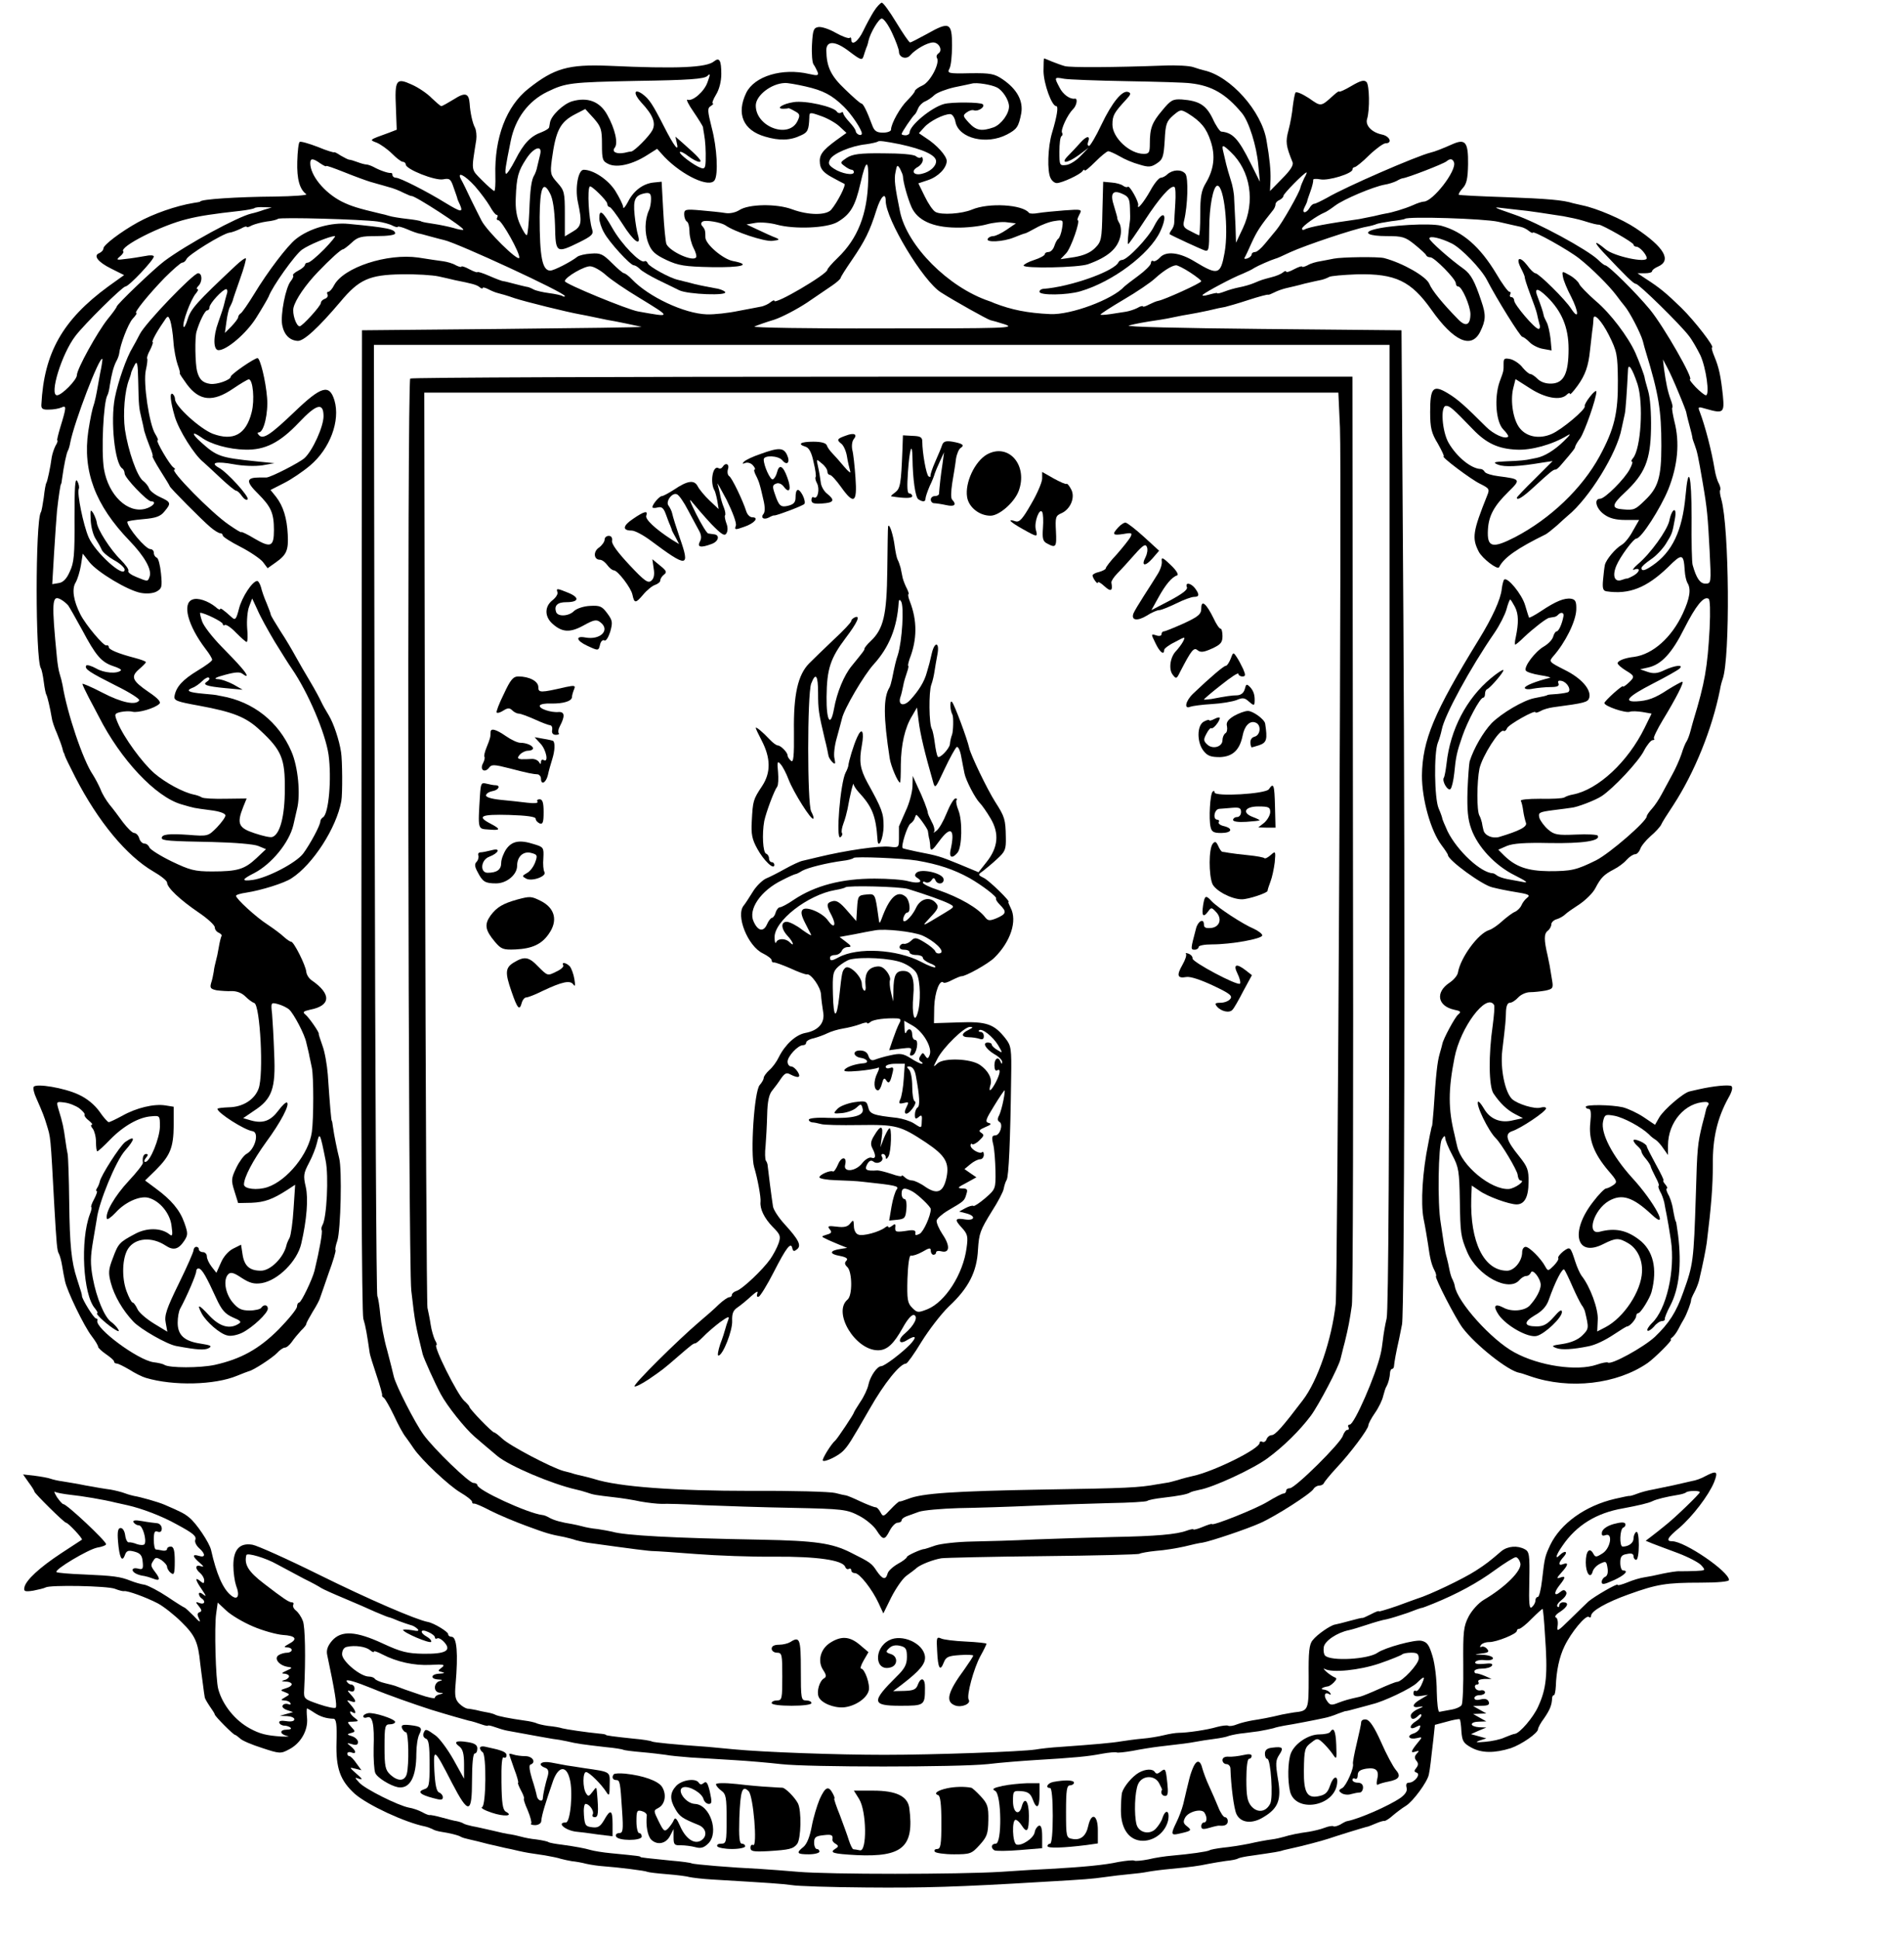 <?xml version="1.0" standalone="no"?>
<!DOCTYPE svg PUBLIC "-//W3C//DTD SVG 20010904//EN"
 "http://www.w3.org/TR/2001/REC-SVG-20010904/DTD/svg10.dtd">
<svg version="1.0" xmlns="http://www.w3.org/2000/svg"
 width="718pt" height="731pt" viewBox="0 0 718 731"
 preserveAspectRatio="xMidYMid meet">
<g transform="translate(0,731) scale(0.1,-0.1)"
fill="#000000" stroke="none">
<path d="M3295 7267 c-11 -18 -29 -51 -40 -74 -19 -40 -45 -58 -45 -31 0 6 -3
9 -6 5 -4 -3 -27 5 -52 19 -24 14 -54 24 -66 22 -18 -3 -21 -11 -24 -66 -2
-35 1 -69 6 -75 5 -7 11 -19 15 -28 5 -14 0 -15 -31 -8 -102 24 -207 -8 -238
-71 -38 -79 -12 -141 71 -165 54 -16 95 -15 136 5 25 11 29 20 31 67 0 20 1
21 43 6 24 -8 56 -26 70 -39 l27 -25 -39 -28 c-53 -39 -65 -56 -61 -88 2 -20
14 -34 43 -50 22 -12 44 -24 49 -26 8 -3 -26 -70 -50 -98 -19 -21 -85 -21
-147 2 -59 22 -164 20 -199 -3 -14 -9 -36 -14 -53 -11 -17 3 -58 7 -92 10 -58
5 -63 4 -63 -15 0 -12 5 -24 10 -27 6 -3 10 -21 10 -38 0 -18 7 -45 15 -61 8
-15 13 -32 10 -36 -11 -18 -98 21 -112 50 -3 8 -9 65 -12 125 l-6 110 -30 -3
c-40 -4 -76 -31 -97 -73 -10 -19 -18 -28 -18 -20 0 8 -14 36 -30 62 -28 43
-83 79 -119 79 -21 0 -33 -69 -22 -121 17 -78 14 -93 -19 -112 l-30 -18 0 85
c0 80 -2 88 -28 117 -26 29 -28 35 -21 88 15 110 31 141 89 171 l37 19 32 -35
c28 -32 31 -43 31 -98 0 -58 2 -64 26 -75 32 -14 89 -1 144 34 l38 24 28 -31
c68 -70 170 -118 189 -87 14 22 9 122 -11 197 -16 64 -17 74 -4 82 8 5 12 10
8 10 -4 0 1 15 12 33 12 19 20 50 20 78 0 51 -7 64 -27 48 -28 -24 -139 -29
-398 -17 -151 6 -205 -9 -302 -86 -84 -66 -129 -186 -125 -328 1 -32 -1 -58
-4 -58 -3 0 -24 18 -46 40 -43 44 -41 32 -22 153 2 15 0 36 -5 46 -9 16 -18
57 -20 91 -3 39 -17 43 -59 16 -23 -14 -44 -26 -48 -26 -3 0 -19 14 -36 30
-16 17 -50 40 -75 51 -59 27 -65 19 -60 -88 l3 -82 -31 -12 c-75 -27 -73 -26
-44 -37 14 -6 40 -24 57 -41 17 -17 35 -31 41 -31 6 0 11 -5 11 -10 0 -18 111
-62 141 -56 25 5 29 1 40 -32 7 -20 14 -39 14 -42 1 -3 5 -13 10 -23 12 -29 3
-27 -55 8 -73 45 -172 95 -187 95 -7 0 -13 5 -13 10 0 6 -3 9 -7 8 -9 -1 -40
9 -65 23 -10 5 -22 9 -27 9 -5 0 -20 4 -33 9 -13 5 -27 9 -31 9 -4 0 -19 8
-33 16 -13 9 -24 14 -24 12 0 -2 -28 6 -61 20 -34 13 -65 22 -69 19 -4 -2 -8
-36 -9 -74 -2 -66 9 -105 34 -123 6 -4 -48 -8 -120 -9 -138 -1 -280 -10 -280
-19 0 -1 -11 -3 -25 -5 -67 -11 -152 -41 -210 -73 -65 -36 -129 -85 -130 -98
0 -7 -7 -14 -15 -18 -25 -9 -6 -34 45 -59 l48 -24 -60 -43 c-172 -126 -242
-250 -252 -445 -1 -16 5 -20 29 -19 17 0 38 4 47 8 19 9 19 2 -5 -76 -8 -27
-13 -48 -11 -48 3 0 0 -10 -7 -21 -6 -12 -12 -31 -14 -43 -5 -38 -16 -89 -20
-96 -3 -4 -7 -29 -10 -56 -4 -26 -8 -51 -11 -55 -21 -35 -21 -553 0 -588 3 -4
8 -27 11 -51 3 -23 7 -45 10 -49 4 -8 14 -50 20 -86 1 -11 10 -38 20 -60 9
-22 18 -47 20 -55 2 -8 4 -16 5 -17 2 -2 3 -6 4 -10 1 -5 19 -42 40 -83 86
-167 193 -296 294 -355 28 -16 52 -35 52 -42 0 -19 49 -65 118 -112 34 -23 62
-48 62 -57 0 -8 7 -17 15 -20 8 -4 13 -9 10 -13 -2 -4 -7 -23 -10 -42 -3 -19
-8 -42 -11 -52 -3 -11 -7 -29 -8 -40 -2 -12 -6 -32 -10 -43 -5 -18 -2 -22 21
-27 16 -2 41 -4 58 -3 18 0 37 -7 50 -20 12 -12 27 -23 34 -25 22 -8 36 -271
16 -323 -15 -41 -59 -69 -111 -70 -24 -1 -44 -3 -44 -6 0 -15 102 -80 132 -84
27 -4 10 -69 -23 -86 -10 -6 -27 -29 -38 -52 -19 -40 -20 -47 -7 -88 l14 -45
50 1 c50 2 80 13 136 49 l29 19 -6 -91 c-3 -50 -10 -99 -15 -109 -6 -11 -11
-23 -12 -29 -11 -46 -60 -95 -96 -95 -42 0 -62 17 -69 59 l-6 39 -30 -15 c-18
-9 -37 -31 -46 -53 l-17 -38 -18 23 c-10 13 -18 30 -18 39 0 9 -7 16 -15 16
-8 0 -15 5 -15 10 0 6 -4 10 -10 10 -5 0 -10 -6 -10 -12 0 -7 -25 -64 -56
-127 -46 -94 -55 -120 -49 -148 l6 -33 -51 31 c-29 18 -57 42 -62 55 -6 13
-14 24 -18 24 -4 0 -14 19 -23 43 -19 52 -16 126 6 160 27 41 89 46 141 12 30
-20 49 -15 71 18 14 22 14 28 0 68 -17 48 -49 86 -109 130 l-39 29 40 39 c55
55 67 85 68 168 l0 71 -31 5 c-43 7 -110 -9 -163 -39 -24 -13 -47 -24 -51 -24
-4 0 -20 18 -35 40 -18 25 -46 49 -79 64 -53 25 -160 43 -169 29 -3 -5 1 -24
10 -43 24 -54 31 -73 39 -100 15 -50 14 -31 29 -310 8 -138 10 -165 17 -176 3
-5 9 -25 12 -44 3 -19 8 -46 11 -59 7 -36 72 -171 101 -208 13 -17 24 -35 24
-40 0 -4 14 -17 30 -28 16 -11 30 -23 30 -27 0 -5 5 -8 10 -8 6 0 27 -11 48
-23 20 -13 48 -27 62 -31 104 -31 260 -27 344 8 20 8 40 16 44 17 17 3 90 51
107 69 10 11 23 20 29 20 7 0 18 10 26 21 8 12 24 31 35 43 12 11 21 23 20 26
0 3 11 23 24 45 14 22 26 45 27 50 2 6 17 48 33 95 17 46 29 86 26 88 -2 2 1
18 7 35 13 41 18 270 7 311 -8 32 -19 85 -24 121 -1 11 -3 20 -4 20 -2 0 -7
57 -15 175 -3 36 -11 84 -20 108 -8 23 -15 43 -14 45 3 4 -37 62 -51 73 -11 9
-7 12 19 18 78 15 80 59 6 110 -11 7 -20 22 -21 32 -2 25 -47 114 -57 114 -4
0 -16 8 -26 17 -10 10 -38 31 -62 47 -44 28 -120 98 -120 109 0 4 17 9 38 12
58 9 144 36 171 54 81 52 170 191 188 291 5 28 4 155 -1 185 -7 46 -28 108
-46 138 -11 18 -24 41 -29 52 -5 11 -23 45 -41 75 -18 30 -43 73 -55 95 -12
22 -37 65 -57 95 -19 30 -36 58 -37 63 0 4 -8 24 -16 44 -9 20 -18 47 -21 60
-4 13 -10 23 -14 23 -18 0 -58 -61 -69 -105 -10 -39 -14 -44 -26 -33 -33 30
-45 38 -45 32 0 -4 -8 -1 -17 8 -29 23 -67 36 -87 28 -40 -14 -18 -98 49 -186
14 -18 25 -36 25 -41 0 -5 -25 -23 -55 -41 -56 -34 -81 -61 -87 -96 -3 -17 9
-21 92 -36 130 -24 178 -43 231 -93 81 -75 94 -107 93 -222 0 -101 -18 -170
-47 -180 -7 -3 -37 4 -67 14 -61 20 -68 36 -43 99 l13 32 -78 -1 c-44 -1 -84
1 -91 5 -6 4 -20 9 -31 11 -39 8 -106 44 -148 80 -46 40 -115 135 -138 190
-14 34 -13 35 11 41 14 3 34 4 45 1 21 -5 84 13 101 30 7 7 -6 21 -40 44 -63
43 -69 58 -37 86 14 12 26 24 26 27 0 3 -19 10 -42 16 -61 16 -98 31 -98 41 0
5 -4 8 -9 6 -10 -3 -77 76 -98 117 -26 51 -33 96 -18 120 7 12 16 41 20 65 l7
44 25 -32 c30 -38 145 -107 194 -116 22 -4 46 -2 59 5 20 11 22 17 17 68 -3
31 -10 58 -16 60 -6 2 -11 10 -11 18 0 8 -6 14 -13 14 -18 0 -87 82 -87 103 0
3 27 7 60 10 47 4 65 10 80 29 26 31 25 35 -16 54 -20 9 -39 24 -42 33 -3 9
-13 21 -22 28 -23 16 -57 114 -69 194 -8 60 -1 147 16 189 3 8 7 20 8 27 2 6
8 19 14 30 8 14 11 0 12 -62 2 -97 3 -102 12 -140 4 -16 9 -39 11 -50 3 -11
12 -37 20 -57 9 -21 14 -38 11 -38 -2 0 11 -25 30 -55 19 -30 35 -56 35 -58 0
-5 122 -128 153 -154 15 -13 32 -23 37 -23 6 0 10 -4 10 -9 0 -4 30 -24 66
-42 37 -19 75 -45 85 -57 l18 -24 31 22 c41 29 48 46 45 105 -3 62 -17 107
-44 142 l-21 26 51 26 c28 14 72 44 98 66 75 63 115 169 92 246 -19 62 -49 54
-150 -43 -90 -86 -118 -105 -134 -89 -7 7 -7 11 -1 11 19 0 36 74 31 131 -5
63 -26 149 -36 149 -12 0 -101 -61 -101 -70 0 -12 -53 -31 -78 -27 -28 4 -41
17 -49 48 -7 27 -9 126 -2 149 11 38 32 80 40 80 5 0 9 5 9 12 0 14 50 68 63
68 4 0 6 -9 2 -19 -3 -11 -8 -28 -10 -38 -2 -10 -12 -40 -22 -68 -20 -54 -19
-105 1 -105 31 0 105 63 142 122 22 35 43 71 47 80 13 37 100 159 126 177 25
18 104 51 124 51 4 0 -14 -22 -41 -50 -27 -27 -54 -50 -61 -50 -6 0 -11 -4
-11 -8 0 -5 -11 -15 -25 -22 -14 -7 -23 -16 -20 -18 3 -3 -1 -12 -8 -21 -20
-23 -40 -127 -33 -166 7 -37 28 -58 58 -60 23 -2 79 50 162 148 70 84 109 101
230 103 54 1 117 -3 140 -8 22 -5 50 -11 61 -14 65 -13 81 -17 93 -26 6 -6 12
-7 12 -4 0 4 9 2 21 -4 11 -6 28 -13 37 -15 9 -2 37 -10 62 -19 43 -14 201
-53 247 -61 12 -2 36 -7 55 -11 18 -4 40 -8 48 -10 22 -3 122 -24 129 -26 3
-2 -232 -5 -524 -8 l-530 -5 -2 -1846 c-2 -1192 1 -1858 7 -1880 9 -29 14 -60
24 -129 1 -8 13 -46 26 -85 13 -38 22 -72 21 -74 -2 -2 1 -7 6 -10 5 -3 22
-33 38 -66 15 -33 35 -70 44 -81 9 -12 23 -32 31 -44 29 -43 132 -140 176
-166 24 -14 44 -30 44 -35 0 -5 3 -8 8 -7 4 1 32 -11 62 -27 30 -15 91 -41
135 -57 76 -28 89 -32 143 -42 13 -3 33 -8 44 -12 11 -3 30 -7 41 -9 180 -25
235 -32 252 -32 11 0 83 -5 160 -11 77 -6 210 -11 296 -10 161 1 256 -13 266
-38 3 -8 9 -11 14 -8 5 3 9 0 9 -5 0 -6 6 -11 14 -11 17 0 65 -61 89 -113 l18
-39 30 61 c17 33 42 70 57 81 15 11 33 24 39 30 16 13 62 31 93 36 14 2 186 6
382 8 196 2 361 6 365 9 5 3 33 8 63 11 30 2 78 10 105 16 28 7 59 14 70 15
33 6 167 51 218 74 60 27 189 110 200 128 4 7 14 13 22 13 7 0 15 4 17 9 2 5
23 31 48 58 52 55 120 146 120 160 0 6 11 27 25 47 14 20 28 49 31 64 4 15 9
32 13 37 6 11 12 32 13 53 1 6 4 12 8 12 4 0 7 6 7 13 1 12 7 48 19 100 3 16
8 41 11 55 9 49 12 1568 5 2667 l-7 1080 -530 5 c-303 3 -516 8 -498 13 28 7
46 11 120 22 12 2 36 6 53 10 17 4 41 8 53 10 12 2 45 8 72 14 28 7 57 13 65
14 8 2 48 13 87 26 40 13 74 22 75 20 2 -1 12 3 24 9 11 6 32 13 45 16 13 3
44 10 69 17 25 6 53 12 63 14 9 2 22 7 29 11 6 4 54 8 106 10 144 3 203 -25
280 -134 84 -119 151 -149 184 -82 21 43 22 63 4 115 -25 75 -39 101 -66 121
-51 36 -130 106 -130 115 0 12 45 1 85 -19 36 -18 111 -96 132 -137 36 -70
126 -215 134 -215 4 0 16 -9 26 -19 10 -11 33 -23 51 -26 l33 -6 -4 44 c-3 24
-9 53 -15 63 -5 10 -11 22 -11 26 -2 12 -12 41 -22 67 -15 37 -2 38 35 2 55
-54 81 -115 81 -196 0 -93 -18 -129 -64 -131 -21 -1 -41 6 -52 17 -11 11 -23
19 -28 19 -5 0 -18 11 -29 24 -10 14 -31 28 -45 32 -23 5 -27 3 -27 -15 0 -30
1 -27 -15 -70 -21 -60 -14 -152 14 -180 12 -12 21 -25 18 -27 -11 -11 -55 9
-83 37 -79 79 -108 105 -145 127 -55 33 -66 21 -66 -71 0 -60 5 -80 29 -119
15 -27 25 -48 22 -48 -13 0 104 -88 138 -104 34 -17 36 -20 26 -44 -54 -135
-58 -160 -32 -211 13 -26 72 -71 77 -59 18 36 68 71 176 124 7 4 26 19 42 33
15 14 34 31 41 37 80 65 186 236 203 329 5 22 10 47 12 55 3 13 8 83 12 165 1
29 16 7 36 -53 23 -73 13 -243 -17 -279 -6 -7 -8 -13 -4 -13 4 0 0 -13 -8 -28
-19 -37 -94 -112 -112 -112 -25 0 -15 -38 15 -59 20 -15 45 -21 80 -21 l52 0
-24 -42 c-12 -23 -31 -46 -42 -52 -24 -14 -58 -55 -63 -75 -2 -9 -5 -34 -7
-57 -3 -32 0 -41 13 -43 86 -13 152 14 232 91 53 53 59 52 63 -13 1 -19 6 -39
10 -46 15 -23 9 -59 -17 -115 -42 -91 -113 -154 -183 -164 -37 -4 -63 -15 -63
-24 0 -5 14 -17 30 -27 35 -21 36 -24 10 -48 -11 -10 -20 -16 -20 -12 0 3 -16
-9 -35 -26 -19 -17 -35 -34 -35 -37 0 -12 80 -39 96 -33 8 3 29 2 48 -1 l34
-6 -26 -53 c-63 -129 -176 -234 -271 -252 -12 -2 -26 -7 -32 -11 -7 -4 -48 -6
-91 -5 -46 0 -77 -3 -73 -8 3 -5 7 -22 9 -38 2 -15 7 -35 10 -44 7 -15 -24
-31 -101 -54 -26 -7 -55 6 -59 26 -2 8 -5 21 -6 29 -2 8 -6 20 -9 25 -11 18
-10 129 0 178 11 48 77 151 91 142 4 -3 10 2 13 10 6 14 107 71 107 60 0 -3 9
-1 20 5 10 6 32 12 47 14 121 16 131 19 136 36 8 31 -30 74 -93 105 -59 30
-60 31 -43 51 46 52 85 131 87 175 1 31 -3 39 -19 42 -26 4 -59 -10 -113 -46
-24 -16 -45 -27 -46 -25 -1 1 -8 23 -15 47 -12 41 -67 108 -79 96 -3 -3 -7
-19 -9 -35 -4 -39 -35 -107 -86 -190 -171 -278 -213 -380 -215 -514 0 -89 33
-208 74 -262 13 -17 24 -34 24 -37 0 -19 130 -114 168 -122 12 -3 30 -7 40 -9
9 -2 37 -7 61 -11 36 -6 42 -10 30 -19 -8 -6 -18 -19 -22 -29 -4 -9 -15 -20
-24 -24 -10 -4 -31 -20 -48 -35 -16 -15 -39 -31 -50 -34 -41 -13 -107 -103
-117 -159 -1 -11 -16 -29 -33 -40 -53 -36 -44 -87 18 -101 25 -5 28 -8 16 -18
-12 -9 -57 -93 -60 -111 0 -2 -5 -19 -10 -37 -9 -31 -14 -75 -23 -213 -3 -33
-5 -60 -6 -60 -1 0 -3 -9 -5 -20 -3 -11 -6 -31 -9 -45 -22 -107 -29 -224 -18
-283 7 -34 14 -78 17 -97 7 -52 13 -77 24 -98 6 -11 8 -21 6 -23 -5 -6 74
-159 100 -194 48 -64 172 -163 215 -170 3 0 21 -6 41 -13 148 -51 326 -30 442
50 26 18 96 88 88 88 -3 0 -1 4 4 8 6 4 16 17 23 30 6 12 16 30 22 40 11 19
28 64 27 72 0 3 5 15 12 28 7 13 15 33 18 45 16 68 25 115 29 142 17 137 23
213 23 295 -1 100 17 176 59 252 14 24 17 40 11 44 -10 6 -69 0 -122 -12 -12
-3 -28 -6 -35 -8 -23 -4 -98 -69 -115 -98 l-16 -28 -43 29 c-24 16 -59 32 -78
37 -44 10 -140 11 -140 2 0 -5 5 -8 11 -8 8 0 10 -16 6 -52 -7 -63 13 -116 68
-181 33 -38 35 -43 19 -54 -10 -7 -23 -13 -28 -13 -6 -1 -28 -23 -49 -51 -88
-113 -63 -211 40 -158 46 23 57 24 94 2 33 -20 53 -61 51 -107 -3 -74 -69
-173 -138 -209 l-31 -16 2 43 c3 41 -29 127 -61 167 -6 8 -17 32 -24 54 -18
56 -19 57 -45 38 -12 -10 -21 -21 -19 -25 3 -4 -5 -17 -17 -29 -21 -21 -22
-21 -32 -3 -16 30 -60 74 -74 74 -7 0 -13 -9 -13 -20 0 -34 -30 -70 -57 -70
-87 0 -140 108 -135 273 l2 48 28 -19 c30 -22 113 -52 141 -52 30 0 45 28 45
84 1 46 -4 58 -35 97 -49 60 -56 85 -27 95 32 10 128 74 128 86 0 5 -9 6 -20
3 -22 -7 -87 13 -108 32 -27 26 -45 115 -37 183 13 108 13 114 14 148 1 20 6
32 14 32 8 0 22 9 32 20 10 11 30 20 45 20 15 0 41 3 58 6 27 6 30 9 25 38 -9
57 -10 61 -17 94 -14 59 -14 82 0 93 8 6 14 17 14 25 0 7 9 16 20 19 11 3 26
12 32 18 7 7 32 24 55 39 23 16 50 42 59 60 21 40 32 51 70 71 16 8 38 24 48
36 11 12 25 21 32 21 7 0 15 9 19 19 3 11 21 33 39 49 18 15 36 35 40 43 3 8
24 41 46 74 80 123 146 286 176 435 2 14 7 32 10 40 29 81 25 572 -5 678 -5
17 -7 33 -4 35 2 3 0 14 -5 24 -6 10 -13 34 -16 53 -12 73 -36 164 -56 217 -8
20 -7 21 23 12 66 -19 70 -15 64 49 -8 75 -15 107 -32 148 -8 19 -12 34 -9 34
12 0 -65 100 -116 150 -57 55 -79 74 -135 110 l-30 20 28 0 c15 0 27 3 27 8 0
4 10 12 22 17 53 23 24 73 -84 145 -51 34 -147 75 -201 86 -10 2 -26 6 -35 8
-38 12 -95 17 -257 23 -93 3 -172 7 -174 9 -2 2 4 13 15 25 15 16 19 37 20 90
1 83 -10 97 -58 76 -38 -17 -69 -29 -83 -32 -53 -13 -320 -129 -390 -170 -22
-12 -44 -23 -49 -23 -5 0 -13 -7 -18 -16 -13 -22 -31 -21 -19 2 5 9 9 19 10
22 0 3 6 21 13 40 7 19 11 38 10 42 -1 4 11 5 27 2 31 -6 121 22 121 37 0 5 4
9 8 9 5 0 30 20 55 45 26 25 54 45 62 45 27 0 16 27 -14 33 -38 8 -63 34 -56
58 11 35 9 129 -2 140 -9 9 -23 5 -57 -15 -25 -15 -46 -24 -46 -21 0 3 -9 -3
-19 -12 -51 -46 -48 -46 -95 -13 -25 16 -47 26 -51 21 -3 -6 -7 -29 -10 -52
-2 -23 -9 -63 -16 -89 -12 -45 -10 -59 15 -121 5 -11 -8 -31 -39 -62 l-46 -47
2 43 c1 36 -3 78 -15 147 -18 111 -136 243 -236 265 -8 2 -26 7 -40 12 -14 5
-63 8 -110 6 -188 -7 -356 -8 -375 -2 -11 3 -33 11 -48 17 -16 7 -29 12 -30
12 -1 0 -2 -22 -2 -49 1 -47 31 -131 48 -131 9 0 3 -38 -16 -101 -16 -53 -19
-146 -5 -171 5 -10 15 -18 23 -18 19 0 88 32 97 45 4 6 8 7 8 3 0 -5 18 10 40
32 22 22 44 40 49 40 6 0 25 -9 43 -19 18 -11 51 -25 74 -31 35 -11 45 -10 66
4 23 15 26 25 30 87 3 62 7 72 32 94 27 23 29 23 55 8 50 -31 70 -56 86 -104
19 -56 13 -107 -18 -159 -17 -28 -21 -52 -21 -118 0 -45 -2 -81 -5 -79 -3 1
-19 9 -34 17 -23 11 -27 18 -22 38 14 57 17 162 5 177 -15 18 -48 16 -68 -2
-7 -7 -19 -13 -25 -13 -7 0 -25 -22 -40 -50 -25 -44 -51 -75 -45 -53 3 12 -33
76 -39 69 -4 -3 -11 -1 -18 4 -6 5 -26 11 -43 12 l-32 3 -3 -112 c-2 -106 -4
-114 -28 -138 -17 -17 -42 -28 -77 -34 l-53 -8 21 22 c19 20 55 125 44 125 -3
0 0 9 6 21 11 20 10 21 -57 16 -37 -3 -81 -7 -98 -10 -16 -3 -32 -3 -35 1 -24
31 -151 39 -215 12 -38 -16 -115 -21 -137 -9 -10 5 -28 32 -41 59 l-24 49 36
12 c39 13 70 45 71 72 0 19 -37 61 -80 88 l-25 17 20 22 c20 23 73 50 98 50 8
0 17 -13 20 -30 13 -62 117 -87 194 -47 38 20 44 29 54 80 8 47 -16 91 -70
128 -31 21 -45 24 -123 23 -82 -2 -87 0 -78 17 6 10 10 49 10 88 0 86 -10 91
-93 44 -33 -18 -62 -33 -65 -33 -4 0 -27 34 -52 75 -25 41 -49 75 -55 75 -5
-1 -19 -15 -30 -33z m69 -81 c14 -30 26 -62 26 -71 0 -22 28 -31 43 -13 19 22
64 48 86 48 22 0 37 -30 20 -41 -6 -4 -9 -11 -6 -17 13 -19 -25 -91 -54 -104
-16 -7 -29 -17 -29 -21 0 -4 -13 -20 -28 -35 -27 -26 -62 -88 -62 -111 0 -6
-14 -11 -30 -11 -24 0 -33 6 -41 28 -20 54 -34 82 -41 82 -4 0 -31 24 -61 53
-54 51 -70 85 -71 147 0 38 34 37 88 -5 41 -31 47 -33 52 -18 3 10 8 25 11 33
4 8 7 20 8 26 7 31 39 84 50 84 8 0 25 -24 39 -54z m-696 -186 c-12 -35 -56
-73 -75 -66 -7 3 3 -18 22 -45 19 -28 35 -54 36 -58 0 -3 2 -15 4 -26 5 -27 7
-63 6 -102 -1 -26 -4 -31 -18 -26 -26 9 -85 54 -79 60 3 3 17 -4 32 -16 15
-11 33 -21 41 -21 14 0 -2 18 -67 75 l-23 20 5 -23 c10 -39 -10 -14 -48 61
-44 86 -56 104 -82 123 -32 22 -34 1 -4 -32 45 -48 56 -78 42 -105 -12 -23
-67 -78 -79 -80 -3 0 -15 -2 -26 -5 -31 -6 -49 4 -37 19 14 17 1 72 -28 124
-28 51 -75 68 -133 51 -33 -10 -79 -54 -83 -80 -1 -5 -2 -12 -3 -17 0 -5 -13
-13 -28 -19 -42 -15 -68 -42 -100 -105 -16 -31 -32 -55 -35 -52 -5 5 -2 26 18
124 17 84 66 150 138 185 70 34 89 36 336 41 199 3 256 7 268 19 11 11 11 6 0
-24z m1582 4 c113 -2 221 -5 240 -8 80 -9 133 -40 193 -112 27 -32 56 -126 62
-196 l6 -63 -35 70 c-46 92 -67 115 -111 119 -5 1 -20 22 -32 49 -25 51 -51
67 -116 72 -34 2 -42 -2 -74 -41 -39 -46 -47 -67 -47 -126 0 -33 -3 -38 -23
-38 -53 0 -118 61 -118 110 0 35 6 45 52 95 17 18 19 24 8 28 -22 9 -61 -38
-102 -124 -20 -43 -42 -79 -46 -79 -5 0 -7 6 -4 14 10 26 -5 25 -29 -2 -13
-15 -34 -37 -46 -49 -32 -32 -4 -30 41 3 l36 27 -30 -31 c-16 -17 -41 -33 -55
-34 -24 -3 -25 -1 -25 50 0 30 3 56 8 59 4 2 5 8 2 13 -6 10 20 67 41 88 15
14 19 43 7 40 -18 -3 -45 16 -58 43 -20 38 -20 39 18 32 17 -3 124 -7 237 -9z
m-1212 -20 c66 -15 99 -32 144 -76 29 -28 68 -87 68 -101 0 -12 -21 -4 -23 8
0 6 -11 21 -24 35 -13 14 -23 28 -23 33 0 4 -4 6 -9 2 -5 -3 -12 -1 -15 4 -12
19 -119 43 -163 36 -41 -6 -70 -25 -39 -25 9 0 17 1 19 2 1 1 12 -4 24 -11 19
-10 21 -15 11 -36 -32 -70 -158 -24 -158 57 0 38 58 83 109 85 9 1 44 -5 79
-13z m722 -4 c21 -11 44 -46 45 -70 1 -28 -29 -69 -58 -80 -46 -16 -66 -12
-93 17 -23 25 -24 28 -9 39 9 7 22 11 28 8 16 -5 43 13 33 23 -8 8 -117 9
-146 1 -48 -13 -130 -81 -130 -108 0 -5 -7 -10 -15 -10 -8 0 -15 2 -15 5 0 6
41 67 51 75 3 3 8 13 12 23 4 9 15 20 24 24 10 4 27 15 37 25 10 9 44 22 75
29 31 6 61 13 66 14 18 5 74 -4 95 -15z m-365 -214 c87 -19 135 -41 135 -64 0
-19 -23 -40 -53 -47 -31 -8 -44 10 -17 25 11 6 20 18 20 27 0 9 -3 13 -7 10
-3 -4 -12 -2 -19 4 -8 7 -58 11 -124 11 -88 1 -115 -3 -137 -17 -25 -17 -26
-18 -8 -31 10 -8 22 -14 27 -14 4 0 8 -4 8 -9 0 -14 -46 -6 -75 13 -20 13 -23
20 -15 35 11 22 79 51 135 57 22 3 42 8 45 10 4 5 29 1 85 -10z m1246 -29 c75
-71 93 -187 46 -287 l-26 -55 -2 65 c-2 36 -4 81 -5 101 0 19 -6 51 -13 71 -6
19 -14 46 -17 59 -3 13 -8 34 -11 47 -7 28 -2 28 28 -1z m-2604 -9 c-3 -13 -8
-33 -11 -46 -2 -12 -8 -27 -11 -32 -11 -17 -16 -53 -19 -138 -2 -46 -6 -85 -9
-88 -3 -3 -14 14 -25 38 -14 30 -19 61 -17 103 3 78 9 100 40 147 28 43 61 53
52 16z m-829 -34 c12 -8 22 -13 22 -10 0 3 30 -8 68 -23 37 -15 81 -31 97 -36
17 -5 32 -9 35 -10 3 -1 19 -5 35 -10 17 -4 42 -14 57 -22 15 -7 29 -13 30
-12 11 3 202 -121 195 -127 -2 -2 -19 1 -38 7 -19 5 -52 12 -73 15 -22 3 -43
7 -47 9 -3 3 -28 7 -55 10 -27 3 -57 8 -66 11 -9 3 -25 7 -35 9 -84 20 -110
28 -146 46 -65 34 -117 98 -117 144 0 19 10 19 38 -1z m4275 4 c11 -31 -80
-148 -114 -148 -6 0 -25 -6 -42 -14 -30 -13 -80 -28 -102 -31 -5 -1 -26 -5
-45 -10 -19 -4 -44 -9 -55 -11 -115 -16 -191 -30 -205 -39 -6 -3 -10 -2 -10 3
0 9 56 49 85 61 6 2 24 14 40 26 32 24 143 71 187 79 14 2 35 9 45 14 10 6 20
10 23 10 18 2 153 54 165 64 13 11 23 10 28 -4z m-2209 -67 c-3 -129 -40 -221
-115 -293 -22 -21 -39 -41 -39 -45 -1 -17 -200 -134 -200 -117 0 4 -6 1 -14
-5 -8 -7 -22 -13 -32 -16 -11 -2 -50 -10 -89 -17 -38 -8 -92 -14 -120 -13 -85
3 -219 66 -282 132 -12 13 -26 23 -30 23 -4 0 -25 18 -46 39 -33 33 -43 38
-78 35 -22 -1 -46 -7 -52 -12 -24 -19 -88 -52 -102 -52 -30 0 -40 51 -40 202
1 111 13 140 39 89 11 -20 17 -62 19 -121 2 -105 4 -106 92 -63 46 23 54 30
48 48 -13 40 -19 152 -9 162 5 6 66 -54 66 -65 0 -7 4 -12 8 -12 5 0 27 -29
50 -65 41 -65 71 -87 58 -42 -4 12 -10 47 -13 77 -6 59 2 75 42 82 16 2 20 -3
20 -22 0 -14 -3 -33 -8 -43 -16 -35 -17 -86 -2 -124 12 -31 26 -43 68 -63 45
-21 69 -25 170 -27 114 -2 154 9 81 23 -38 7 -104 64 -104 89 0 25 -1 30 -11
42 -7 7 -6 14 1 18 11 7 68 -3 85 -14 35 -25 147 -62 177 -59 27 3 30 5 13 12
-11 4 -40 17 -65 29 l-45 21 35 6 c19 3 55 0 80 -7 67 -18 188 -13 228 10 49
29 67 59 87 147 20 89 31 93 29 11z m131 14 c1 -23 18 -83 32 -115 22 -50 79
-77 168 -78 39 -1 90 5 115 12 25 7 60 11 78 8 l33 -4 -35 -24 c-19 -13 -42
-24 -50 -24 -8 0 -18 -4 -21 -10 -10 -15 58 -12 99 5 20 8 38 15 41 15 3 0 22
10 42 21 21 12 53 24 71 26 32 5 32 4 27 -28 -3 -19 -10 -36 -14 -39 -5 -3
-11 -15 -15 -27 -4 -13 -14 -23 -22 -23 -8 0 -14 -4 -14 -8 0 -5 -18 -15 -40
-22 -22 -7 -40 -17 -40 -21 0 -12 207 -8 243 5 75 27 112 59 122 106 4 16 2
37 -3 47 -6 10 -10 20 -9 23 0 3 -6 22 -12 43 -16 48 -5 63 32 46 23 -10 27
-19 28 -53 1 -23 1 -44 0 -48 -7 -53 -10 -88 -7 -88 3 0 30 39 62 88 56 86
100 136 113 127 4 -2 5 -30 3 -62 -2 -32 -4 -65 -4 -73 0 -8 -5 -21 -11 -28
-5 -7 -8 -14 -6 -15 15 -9 117 -56 132 -61 15 -5 17 3 17 81 0 83 15 163 31
163 25 0 43 -164 27 -252 -15 -84 -25 -87 -111 -35 -58 36 -110 42 -133 16 -9
-10 -21 -16 -25 -13 -5 3 -9 -1 -9 -8 0 -7 -22 -29 -48 -48 -26 -19 -49 -37
-52 -40 -44 -49 -203 -108 -280 -104 -86 4 -145 16 -210 41 -8 4 -17 7 -20 8
-154 52 -309 208 -336 337 -19 93 -23 122 -17 149 5 28 7 29 17 13 5 -11 11
-23 11 -29z m1513 -7 c-6 -13 -13 -29 -14 -35 -3 -18 -69 -134 -91 -160 -10
-12 -29 -35 -43 -52 -14 -17 -30 -31 -37 -31 -7 0 -13 -4 -13 -9 0 -5 -7 -12
-16 -15 -8 -3 -13 -2 -11 2 3 4 15 30 27 57 20 44 35 66 80 122 6 7 10 17 10
23 0 6 7 13 15 16 8 4 15 11 15 16 0 8 79 88 87 88 2 0 -2 -10 -9 -22z m-3127
-30 c21 -24 46 -58 56 -75 10 -18 21 -33 26 -33 4 0 5 -4 2 -10 -3 -5 -2 -10
4 -10 13 0 84 -127 79 -142 -5 -14 -121 100 -142 140 -8 15 -26 52 -41 82 -14
30 -30 63 -36 73 -18 33 13 18 52 -25z m1549 -55 c0 -69 141 -303 208 -345 50
-32 177 -103 187 -105 6 -1 30 -8 55 -16 41 -14 -2 -15 -460 -15 -278 -1 -496
3 -485 7 11 5 45 17 75 26 30 10 85 39 123 64 37 25 81 55 97 66 16 11 29 23
30 27 0 4 20 35 44 70 47 69 66 106 91 186 16 51 35 70 35 35z m-2345 -34
c-16 -6 -37 -12 -47 -14 -52 -12 -245 -117 -328 -179 -40 -30 -180 -164 -180
-172 0 -3 -15 -24 -34 -47 -39 -49 -116 -188 -116 -211 0 -18 -57 -76 -75 -76
-30 0 17 155 69 223 33 44 178 187 189 187 13 0 107 100 107 113 0 5 -14 6
-32 2 -18 -3 -51 -9 -73 -11 -36 -5 -38 -4 -23 9 10 8 15 16 13 19 -18 17 144
99 240 122 47 12 100 20 200 31 27 3 51 8 54 10 2 3 18 5 35 4 l31 -1 -30 -9z
m4765 -4 c24 -3 50 -7 135 -20 22 -4 56 -11 75 -17 38 -12 52 -15 60 -15 13
-1 130 -67 130 -75 0 -4 5 -8 11 -8 12 0 38 -29 39 -43 0 -20 -124 7 -155 33
-43 36 -48 31 -10 -10 85 -90 115 -120 124 -120 11 0 166 -152 199 -195 13
-16 32 -50 44 -74 22 -48 36 -151 21 -151 -5 0 -22 14 -38 30 -16 17 -26 30
-22 30 15 0 -98 198 -151 263 -53 64 -157 167 -169 167 -3 0 -15 9 -27 21 -40
38 -227 140 -315 170 -86 30 -86 30 -31 23 30 -3 66 -8 80 -9z m-4336 -40 c21
-3 47 -10 57 -16 11 -5 19 -7 19 -4 0 3 16 -1 35 -9 20 -9 39 -15 43 -16 4 0
25 -6 47 -12 22 -6 45 -12 50 -13 50 -11 455 -198 455 -211 0 -3 -4 -3 -9 0
-4 3 -27 8 -50 11 -23 3 -50 9 -59 14 -9 5 -21 10 -27 10 -5 1 -26 6 -45 11
-19 5 -38 10 -42 10 -4 0 -28 9 -53 20 -25 11 -45 17 -45 14 0 -2 -13 2 -30
11 -16 9 -30 13 -30 10 0 -3 -9 -1 -21 5 -11 7 -33 13 -47 15 -15 2 -57 8 -94
14 -118 17 -282 -37 -318 -104 -7 -14 -17 -25 -22 -25 -5 0 -6 -5 -3 -10 3 -6
-1 -13 -9 -16 -9 -3 -16 -10 -16 -16 0 -11 -70 -88 -80 -88 -13 0 -29 48 -23
71 8 31 45 85 92 134 47 49 87 85 94 85 3 0 18 11 33 25 23 22 36 25 95 25 41
0 69 4 69 10 0 16 -28 22 -175 36 -65 7 -149 -17 -199 -57 -32 -25 -106 -122
-158 -208 -22 -36 -45 -69 -50 -72 -5 -3 -10 -10 -10 -15 0 -5 -12 -20 -25
-34 l-25 -25 6 43 c3 24 9 49 13 55 4 7 8 17 10 22 1 6 14 43 28 83 15 41 24
76 22 78 -2 3 -20 -10 -39 -28 -146 -137 -168 -162 -180 -200 -7 -23 -14 -36
-16 -29 -5 15 27 101 46 124 8 9 11 17 7 17 -5 0 -4 5 3 12 16 16 15 48 -1 48
-18 0 -200 -189 -220 -230 -10 -19 -22 -42 -27 -50 -23 -37 -55 -129 -67 -190
-17 -88 0 -248 28 -266 5 -3 9 -12 9 -19 0 -16 85 -105 100 -105 23 0 7 -20
-22 -28 -67 -18 -139 51 -156 150 -11 68 -2 253 13 278 3 5 7 21 9 37 7 44 14
70 24 90 6 10 10 23 11 28 4 36 34 114 51 133 11 12 18 22 14 22 -11 0 47 71
107 133 31 31 61 57 66 57 6 0 13 6 16 13 6 16 134 95 162 100 11 1 30 9 43
15 12 7 22 10 22 7 0 -3 9 -1 19 5 11 5 36 12 57 15 20 2 39 7 42 10 7 7 319
-2 376 -10z m4226 -1 c36 -8 73 -17 84 -19 10 -2 24 -9 32 -16 8 -6 14 -9 14
-6 0 10 136 -66 176 -98 47 -37 112 -102 139 -138 11 -15 25 -33 31 -40 19
-22 60 -101 69 -132 4 -16 9 -34 11 -40 49 -160 59 -222 59 -355 0 -120 -12
-159 -63 -207 -35 -34 -40 -37 -82 -33 -44 3 -43 17 7 63 76 71 97 122 99 241
1 59 -3 116 -11 143 -7 24 -13 46 -13 49 0 6 -20 60 -35 94 -27 60 -94 149
-149 195 -32 28 -60 57 -63 65 -3 8 -19 23 -35 32 -30 17 -30 17 -26 -6 2 -13
16 -47 31 -75 29 -58 30 -90 0 -45 -22 35 -123 134 -135 134 -5 0 -19 13 -31
30 -28 36 -44 29 -24 -10 9 -17 15 -32 15 -35 -1 -3 8 -31 20 -63 12 -31 24
-65 26 -75 2 -10 6 -27 9 -38 4 -10 2 -19 -3 -19 -14 0 -92 92 -92 107 0 7 -5
13 -11 13 -5 0 -7 5 -4 10 3 6 2 10 -3 10 -5 0 -28 31 -50 69 -61 101 -126
158 -207 180 -42 11 -200 2 -257 -15 -40 -12 -14 -24 50 -24 61 0 71 -3 107
-32 22 -18 42 -36 43 -40 2 -5 9 -8 16 -8 15 0 96 -82 96 -98 0 -7 4 -12 9
-12 14 0 45 -72 46 -103 0 -44 -18 -51 -48 -19 -56 57 -97 107 -107 132 -12
28 -99 78 -170 97 -22 6 -161 4 -190 -2 -14 -3 -37 -7 -52 -10 -14 -2 -36 -8
-47 -15 -12 -6 -21 -8 -21 -5 0 3 -13 -1 -30 -10 -16 -9 -30 -13 -30 -9 0 4
-6 2 -12 -3 -7 -6 -26 -14 -43 -18 -37 -10 -35 -9 -66 -22 -14 -6 -39 -13 -55
-16 -16 -3 -41 -10 -56 -16 -16 -6 -28 -9 -28 -6 0 2 -14 -1 -32 -6 -17 -5
-27 -5 -22 0 12 11 113 65 150 79 16 7 36 16 44 22 13 8 63 30 80 35 3 0 28
11 55 24 59 27 242 88 287 96 17 3 34 8 38 10 3 2 29 7 56 11 27 3 50 7 52 9
11 10 298 1 352 -11z m-3365 -201 c20 -18 75 -55 123 -84 126 -77 126 -76 -2
-53 -40 7 -276 104 -276 114 0 15 76 59 97 56 13 -1 39 -16 58 -33z m2203 10
c23 -15 42 -30 42 -33 0 -7 -139 -70 -162 -74 -7 -1 -23 -8 -35 -14 -13 -7
-23 -10 -23 -7 0 3 -10 1 -21 -6 -12 -6 -31 -12 -43 -14 -11 -2 -38 -6 -58 -9
-21 -3 -38 -4 -38 -2 0 3 39 28 88 57 48 28 101 64 117 79 33 30 64 49 80 50
6 0 30 -12 53 -27z m-3834 -261 c2 -31 10 -70 16 -87 6 -16 10 -31 8 -32 -2
-1 11 -20 27 -42 47 -63 98 -68 174 -16 28 19 55 35 59 35 16 0 23 -78 11
-124 -21 -84 -69 -110 -147 -81 -48 19 -142 104 -142 130 0 8 -4 16 -9 20 -12
7 -9 -26 8 -85 15 -51 74 -146 109 -173 12 -11 43 -39 68 -63 26 -24 50 -44
55 -44 4 0 14 -9 22 -21 8 -11 17 -16 21 -11 6 10 -77 102 -109 119 -34 19
-10 25 56 13 37 -7 82 -8 109 -4 l45 8 -70 7 c-134 14 -147 18 -207 72 -36 32
-36 44 0 19 36 -27 106 -46 167 -47 74 -2 130 26 202 102 67 71 93 77 93 24 0
-39 -41 -130 -72 -158 -19 -17 -124 -71 -143 -73 -3 0 -15 0 -27 0 -50 0 -52
-15 -5 -61 49 -49 60 -73 60 -137 0 -63 -12 -68 -72 -33 -28 17 -51 28 -51 25
0 -3 -21 10 -47 28 -65 44 -226 208 -205 208 4 0 2 4 -4 8 -14 9 -68 102 -60
102 4 0 0 10 -8 23 -23 35 -47 195 -36 242 5 22 7 41 5 43 -2 3 2 17 11 33 8
16 12 29 10 29 -6 0 12 35 39 74 18 28 19 28 27 7 4 -12 10 -48 12 -79z m5413
25 c31 -62 33 -74 34 -172 1 -121 -13 -182 -69 -285 -66 -121 -185 -235 -319
-305 -86 -44 -106 -39 -102 29 3 52 23 89 77 142 48 47 47 48 -38 59 -24 3
-47 10 -51 16 -3 6 -10 11 -15 11 -36 1 -90 45 -121 98 -25 43 -32 140 -10
140 14 0 24 -8 102 -89 50 -52 95 -73 164 -76 55 -3 135 19 191 53 16 10 11 2
-14 -22 -35 -34 -72 -56 -101 -62 -5 -1 -14 -3 -20 -4 -22 -5 -42 -7 -95 -9
-48 -2 -52 -4 -30 -13 24 -9 76 -7 165 8 l40 6 -67 -67 c-38 -37 -68 -69 -68
-71 0 -12 22 1 63 39 60 55 75 68 83 67 3 -1 13 8 22 19 45 52 52 62 52 67 0
3 8 18 19 32 17 25 61 150 61 176 0 6 -11 -2 -24 -19 -13 -16 -22 -33 -20 -36
6 -11 -87 -89 -125 -105 -46 -20 -94 -11 -120 22 -25 31 -36 101 -25 149 l9
36 55 -35 c57 -37 115 -47 138 -24 7 7 12 8 12 3 0 -5 13 9 29 31 29 40 41 74
47 134 2 19 6 51 8 70 3 19 5 41 5 49 1 23 30 -7 58 -62z m-827 -1849 c-1
-1209 -4 -1827 -11 -1858 -6 -25 -12 -61 -14 -80 -2 -19 -6 -44 -9 -55 -18
-79 -99 -265 -116 -265 -6 0 -8 -5 -5 -10 3 -6 2 -10 -4 -10 -5 0 -13 -10 -17
-22 -8 -28 -180 -198 -200 -198 -8 0 -14 -4 -14 -10 0 -5 -4 -10 -10 -10 -5 0
-32 -14 -60 -31 -44 -27 -210 -93 -210 -84 0 2 -16 -3 -35 -11 -19 -8 -35 -12
-35 -9 0 2 -11 0 -25 -5 -38 -14 -114 -21 -281 -24 -82 -2 -212 -6 -289 -9
-77 -4 -185 -7 -240 -8 -55 -1 -117 -8 -138 -15 -20 -7 -38 -13 -40 -13 -13 0
-67 -25 -67 -30 0 -4 -15 -16 -34 -26 -19 -11 -37 -27 -39 -37 -7 -25 -19 -22
-41 10 -19 29 -23 32 -97 69 -71 36 -133 45 -339 49 -333 6 -514 16 -561 30
-9 2 -34 7 -55 10 -22 2 -47 7 -57 10 -11 3 -29 7 -40 9 -38 6 -65 13 -84 23
-10 6 -22 11 -28 11 -56 7 -245 94 -245 113 0 4 -7 8 -15 8 -16 0 -149 128
-188 182 -32 44 -104 185 -112 219 -3 13 -14 58 -25 99 -12 41 -23 102 -26
135 -3 32 -8 64 -11 69 -4 5 -8 814 -10 1798 l-3 1788 1915 0 1915 0 0 -1812z
m-4862 1707 c-5 -28 -11 -60 -13 -72 -2 -11 -6 -30 -9 -41 -9 -26 -15 -57 -23
-107 -22 -151 26 -279 155 -413 57 -59 86 -110 76 -136 -7 -19 -6 -19 -50 -1
-20 8 -33 18 -30 23 3 5 -11 24 -30 43 -37 36 -87 114 -89 139 -1 8 -7 24 -13
35 -11 17 -12 14 -10 -25 1 -25 9 -56 18 -70 9 -14 19 -32 23 -41 3 -10 24
-27 46 -40 23 -12 41 -29 41 -36 0 -36 -111 64 -136 122 -20 47 -44 164 -37
182 3 6 0 20 -6 30 -8 13 -10 -25 -10 -142 1 -137 -2 -167 -18 -200 -12 -28
-26 -41 -42 -43 l-24 -4 7 119 c4 65 9 136 11 158 6 54 13 100 15 100 1 0 3 9
4 20 7 52 17 98 22 106 3 5 7 19 9 31 15 77 110 326 121 315 1 -1 -2 -25 -8
-52z m5954 -80 c16 -38 28 -70 27 -70 0 0 4 -20 11 -45 7 -25 12 -47 12 -50 0
-3 4 -15 9 -28 9 -24 13 -42 30 -142 17 -99 19 -125 26 -257 6 -121 6 -123
-16 -123 -20 0 -34 20 -48 70 -3 8 -5 89 -4 179 0 163 -12 206 -23 81 -12
-131 -50 -211 -125 -262 -29 -20 -41 -22 -41 -9 0 5 16 19 35 32 20 13 45 40
57 59 24 39 24 39 34 94 9 48 -11 42 -21 -7 -8 -36 -71 -124 -119 -164 -17
-15 -23 -24 -13 -20 25 9 21 -10 -5 -24 -13 -7 -23 -11 -23 -10 0 1 -8 -1 -19
-5 -27 -10 -37 14 -21 53 14 34 65 103 76 103 18 0 91 114 120 185 36 90 44
177 23 257 -6 26 -10 49 -8 51 3 2 0 16 -6 31 -11 30 -18 64 -25 116 l-4 35
16 -30 c9 -16 29 -61 45 -100z m-6075 -797 c5 -7 29 -49 53 -93 51 -96 72
-121 117 -136 19 -6 32 -13 29 -16 -14 -14 -64 -10 -93 7 -18 10 -35 15 -38
11 -7 -13 12 -25 113 -76 51 -25 90 -50 87 -55 -12 -20 -66 -9 -139 29 -42 22
-76 36 -75 33 0 -4 11 -27 24 -52 13 -25 30 -56 37 -70 83 -164 215 -304 312
-332 52 -15 42 -13 109 -22 34 -4 57 -12 57 -20 0 -7 -15 -27 -32 -45 -33 -33
-33 -34 -108 -28 -74 5 -100 2 -100 -12 0 -10 28 -12 190 -15 83 -2 158 -8
174 -15 l29 -12 -36 -34 c-45 -42 -71 -50 -167 -50 -66 0 -84 5 -153 38 -43
21 -81 45 -84 53 -3 8 -11 14 -18 14 -8 0 -17 9 -20 20 -3 11 -12 20 -19 20
-7 0 -25 18 -42 40 -16 22 -39 53 -51 67 -12 15 -28 41 -34 58 -7 16 -20 41
-29 55 -37 54 -97 232 -114 337 -2 11 -7 31 -11 43 -4 12 -8 38 -10 58 -21
213 -19 240 13 223 10 -5 23 -16 29 -23z m6190 -87 c-8 -147 -18 -205 -61
-346 -2 -5 -6 -23 -11 -40 -4 -16 -11 -34 -15 -40 -4 -5 -13 -27 -19 -47 -7
-21 -23 -57 -36 -80 -13 -24 -31 -57 -40 -74 -9 -17 -25 -41 -35 -52 -11 -12
-20 -25 -20 -29 0 -19 -140 -140 -191 -166 -75 -37 -93 -41 -179 -41 -79 1
-124 16 -168 59 l-22 22 32 14 c24 10 70 13 163 11 122 -2 192 8 180 28 -2 4
-39 6 -82 4 -69 -3 -82 -1 -105 19 -14 12 -29 32 -33 44 -5 20 -1 22 52 29 32
4 63 8 68 9 20 1 91 28 115 44 44 29 140 131 160 172 11 21 26 39 32 39 6 0 9
3 5 6 -3 3 12 34 33 69 50 82 82 145 74 145 -4 0 -29 -14 -55 -30 -48 -32 -76
-42 -119 -44 -50 -2 -30 19 61 66 51 26 97 52 103 58 16 16 -18 12 -57 -6 -26
-13 -42 -14 -63 -7 l-29 10 31 7 c49 11 89 54 135 146 44 87 74 124 92 113 6
-3 7 -46 4 -112z m-5411 -50 c26 -42 54 -87 64 -101 62 -90 127 -243 139 -325
12 -88 1 -223 -21 -236 -5 -3 -10 -10 -10 -15 0 -15 -39 -87 -65 -122 -27 -35
-134 -91 -190 -99 -44 -6 -42 2 6 26 65 34 131 114 147 180 2 9 8 36 14 61 14
55 4 160 -21 217 -48 112 -144 188 -264 209 -5 1 -12 2 -15 3 -3 1 -27 4 -54
6 -55 5 -67 11 -41 22 10 3 27 15 38 26 10 10 22 16 25 12 4 -3 0 -10 -7 -14
-19 -12 -4 -18 69 -25 l65 -6 -35 20 c-19 10 -46 20 -60 20 -16 1 -6 7 28 16
41 11 57 12 68 3 8 -6 14 -9 14 -5 0 9 -28 41 -96 110 -33 34 -66 76 -72 94
-6 18 -9 32 -7 32 16 0 85 -34 85 -42 0 -5 4 -7 8 -4 5 3 24 -10 42 -29 19
-19 37 -35 40 -35 4 0 5 24 2 53 -2 28 1 65 8 82 l11 29 20 -43 c10 -24 40
-78 65 -120z m4677 131 c14 -28 14 -60 3 -114 -4 -16 -4 -28 -2 -28 2 0 17 12
33 28 35 33 85 72 95 73 4 1 12 2 17 3 5 0 13 4 17 9 11 11 22 8 20 -5 -5 -29
-18 -58 -26 -58 -4 0 -10 -9 -13 -20 -3 -11 -18 -27 -35 -37 -33 -19 -77 -77
-68 -91 3 -5 27 -13 53 -17 27 -4 44 -9 38 -10 -53 -13 -95 -30 -95 -38 0 -5
14 -7 31 -3 17 3 47 6 66 6 26 0 34 4 30 14 -4 9 0 12 13 9 19 -5 35 -31 25
-41 -3 -3 -22 -6 -42 -8 -21 -1 -38 -3 -38 -4 0 -2 -18 -6 -50 -12 -40 -8
-122 -56 -160 -94 -32 -34 -67 -94 -83 -144 -2 -8 -6 -58 -8 -110 -2 -72 1
-108 14 -144 24 -68 90 -139 165 -176 42 -21 52 -29 32 -25 -16 3 -43 8 -60
11 -16 3 -34 9 -40 14 -5 4 -12 8 -15 8 -46 2 -134 84 -171 158 -11 24 -20 46
-20 48 0 3 -6 21 -14 39 -16 38 -18 208 -3 247 6 14 12 36 15 50 10 53 106
230 199 365 19 28 39 67 45 88 5 20 12 37 14 37 2 0 10 -13 18 -28z m-4622
-1518 c17 -16 58 -93 64 -124 3 -11 7 -30 10 -42 2 -13 8 -36 11 -53 7 -33 7
-191 0 -242 -11 -82 -93 -183 -167 -208 -39 -13 -89 -7 -89 10 0 27 34 91 83
159 56 76 91 143 79 150 -4 2 -18 -11 -32 -30 -29 -39 -58 -50 -102 -38 l-31
9 41 28 c68 44 82 84 76 213 -2 60 -6 129 -8 152 -5 43 -4 44 22 37 15 -4 34
-13 43 -21z m4543 18 c3 -5 0 -40 -5 -78 -16 -109 -15 -229 3 -256 25 -37 51
-62 82 -78 l29 -15 -37 -8 c-47 -12 -87 4 -110 44 -10 17 -20 29 -22 26 -10
-10 38 -109 66 -137 22 -21 81 -121 83 -138 1 -12 6 -22 11 -22 21 0 -21 -30
-44 -32 -67 -4 -179 88 -195 161 -3 11 -7 31 -10 44 -24 96 -24 169 0 290 22
114 120 245 149 199z m-5336 -389 c13 -10 23 -21 21 -25 -2 -4 5 -14 16 -22
11 -9 16 -16 11 -16 -5 0 -3 -7 4 -15 6 -8 12 -30 12 -50 0 -19 2 -35 5 -35 3
0 25 20 49 45 50 51 108 84 155 87 32 3 32 2 32 -39 -1 -44 -37 -133 -55 -133
-6 0 -5 6 2 15 9 10 9 15 1 15 -10 0 -15 -14 -12 -33 1 -5 -23 -36 -54 -69
-53 -57 -89 -120 -82 -142 2 -5 16 5 33 23 35 39 90 64 123 56 43 -11 83 -59
88 -107 5 -35 3 -40 -8 -31 -31 25 -86 26 -131 1 -58 -31 -62 -35 -83 -92 -16
-41 -17 -55 -7 -92 13 -49 45 -104 85 -146 26 -28 127 -86 162 -92 81 -15 106
-16 122 -8 14 8 8 11 -30 17 -62 9 -87 32 -87 79 0 20 4 44 10 54 23 42 60
127 60 140 0 7 5 12 11 10 12 -4 28 -32 64 -111 21 -46 34 -60 63 -73 29 -12
34 -17 22 -24 -34 -22 -72 -11 -112 32 -39 42 -47 44 -27 6 17 -31 68 -76 96
-82 13 -4 37 1 56 10 40 20 97 74 97 91 0 15 -16 17 -25 3 -3 -5 -23 -10 -44
-10 -31 0 -43 6 -65 32 -27 34 -35 85 -15 105 9 9 22 5 50 -14 31 -20 47 -24
75 -20 62 10 135 83 150 149 21 90 27 170 17 214 -10 42 -8 52 12 90 13 24 26
58 30 75 10 43 12 40 33 -66 12 -58 4 -217 -12 -243 -4 -7 -5 -15 -3 -19 4 -7
-8 -74 -27 -153 -8 -32 -50 -120 -58 -120 -4 0 -8 -7 -8 -15 0 -9 -31 -47 -69
-86 -75 -75 -143 -112 -241 -134 -56 -12 -171 -12 -190 0 -6 4 -24 8 -41 10
-59 8 -221 128 -212 157 2 5 -1 8 -5 8 -8 0 -53 73 -53 85 0 5 -2 13 -19 65
-21 64 -27 127 -29 285 -1 94 -4 177 -6 185 -2 8 -6 33 -9 55 -6 44 -10 64
-25 112 -9 31 -9 31 22 27 18 -2 42 -12 55 -21z m6144 12 c-4 -5 -8 -14 -9
-20 -1 -5 -7 -30 -14 -55 -17 -71 -19 -85 -24 -265 -8 -250 -10 -262 -47 -365
-27 -77 -54 -118 -107 -169 -43 -40 -167 -108 -178 -97 -3 2 -21 -1 -41 -8
-75 -26 -218 -5 -311 46 -87 47 -216 191 -225 250 -1 7 -5 18 -8 24 -4 6 -9
22 -12 37 -3 15 -7 35 -10 45 -3 9 -8 33 -11 52 -3 19 -8 55 -12 80 -13 73 -9
292 4 315 9 14 12 16 13 5 0 -8 12 -37 27 -65 24 -45 26 -61 28 -170 2 -124 3
-136 28 -195 38 -89 157 -153 197 -105 7 8 18 15 25 15 8 0 15 6 18 13 6 16
36 -21 37 -46 0 -20 -17 -52 -42 -79 -20 -20 -69 -24 -99 -7 -33 17 -40 6 -17
-28 30 -42 111 -87 143 -79 31 8 95 69 95 90 0 12 -10 6 -31 -19 -24 -27 -39
-35 -64 -35 -49 0 -51 16 -7 42 27 15 44 34 52 57 25 71 52 123 59 115 4 -5
18 -34 31 -64 13 -30 29 -61 34 -69 6 -7 11 -18 13 -25 15 -63 15 -65 -10 -90
-16 -16 -42 -27 -73 -32 -43 -6 -46 -8 -24 -16 19 -7 61 -5 120 7 26 5 62 22
98 46 24 16 45 29 48 29 10 0 34 28 34 39 0 6 4 11 8 11 9 0 44 57 50 80 23
88 6 157 -47 197 -47 36 -91 45 -148 30 -52 -14 -24 82 34 116 49 28 90 15
161 -51 71 -67 11 47 -74 139 -74 82 -118 167 -109 211 6 27 9 28 43 22 36 -7
102 -43 130 -70 7 -8 19 -17 26 -21 7 -5 20 -19 29 -33 l17 -24 0 36 c0 88 65
163 142 164 9 0 14 -5 10 -11z"/>
<path d="M2260 6487 c0 -12 8 -37 18 -54 19 -36 99 -123 112 -123 5 0 15 -6
23 -14 7 -8 38 -26 68 -41 30 -14 65 -32 80 -39 32 -16 189 -22 173 -6 -6 6
-24 12 -40 14 -16 3 -49 9 -74 15 -25 7 -53 13 -63 16 -32 7 -109 50 -114 62
-3 7 -8 11 -13 8 -15 -9 -86 64 -120 124 -37 65 -50 75 -50 38z"/>
<path d="M4352 6457 c-21 -43 -101 -127 -121 -127 -5 0 -11 -4 -13 -8 -14 -34
-183 -94 -285 -101 -7 -1 -13 -5 -13 -11 0 -14 104 -13 154 2 121 35 261 140
301 225 32 68 11 87 -23 20z"/>
<path d="M1547 5883 c-12 -11 -8 -3338 4 -3438 14 -123 16 -130 43 -240 5 -18
46 -109 68 -150 24 -45 91 -129 128 -161 22 -19 36 -31 86 -73 45 -37 204
-105 297 -126 10 -2 28 -7 40 -11 25 -9 34 -10 102 -18 28 -3 73 -10 100 -16
28 -5 64 -9 80 -9 17 1 89 -1 160 -5 72 -3 221 -8 333 -10 191 -4 205 -6 250
-29 26 -13 56 -38 67 -55 25 -39 31 -39 50 -2 9 17 22 30 30 30 8 0 15 4 15 9
0 5 8 11 18 15 9 3 31 11 47 17 17 6 84 12 150 14 66 1 192 5 280 9 88 4 219
8 291 10 72 1 135 5 140 8 5 4 32 9 59 12 60 7 92 13 103 20 5 3 20 7 35 10
52 9 203 79 257 119 61 45 120 103 163 160 29 39 105 183 112 214 3 10 9 38
16 63 14 57 19 84 27 140 4 25 6 822 4 1773 l-2 1727 -1773 0 c-976 0 -1777
-3 -1780 -7z m3506 -185 c7 -142 -9 -3236 -16 -3303 -15 -135 -68 -290 -124
-363 -76 -100 -104 -132 -118 -132 -7 0 -16 -7 -19 -16 -3 -8 -10 -12 -16 -9
-5 3 -10 1 -10 -4 0 -23 -175 -109 -252 -125 -13 -3 -38 -9 -56 -15 -18 -5
-36 -10 -40 -10 -4 -1 -20 -3 -37 -6 -70 -13 -116 -15 -430 -20 -339 -6 -458
-14 -510 -35 -16 -6 -31 -11 -33 -10 -2 1 -17 -12 -33 -29 -27 -29 -29 -30
-39 -11 -6 11 -14 19 -18 18 -4 0 -29 9 -57 22 -27 13 -52 23 -55 23 -3 0 -21
4 -40 9 -19 5 -161 9 -315 8 -291 0 -502 15 -595 45 -10 3 -29 8 -42 11 -13 3
-27 6 -33 8 -5 2 -23 7 -40 11 -44 12 -203 95 -231 122 -14 13 -27 23 -30 23
-8 0 -94 89 -94 97 0 3 -9 13 -19 22 -26 23 -120 211 -105 211 3 0 0 9 -6 19
-5 11 -13 37 -16 58 -3 21 -9 49 -12 63 -3 14 -7 796 -9 1738 l-3 1712 1724 0
1723 0 6 -132z"/>
<path d="M3190 5668 c-34 -12 -36 -16 -17 -31 8 -6 18 -28 21 -48 3 -20 9 -44
12 -55 4 -10 -6 -3 -22 16 -16 19 -36 42 -45 51 -9 9 -19 23 -21 30 -3 9 -21
14 -51 14 -48 0 -62 -9 -29 -19 13 -4 23 -23 30 -58 7 -28 10 -53 8 -56 -3 -2
-1 -13 5 -24 11 -21 3 -61 -12 -53 -5 4 -9 -1 -9 -10 0 -12 9 -15 40 -13 45 3
50 12 19 37 -12 9 -23 29 -24 43 -2 15 -6 41 -10 58 -7 31 -7 31 14 13 12 -9
21 -23 21 -30 0 -7 4 -13 9 -13 6 0 24 -20 42 -45 49 -69 62 -61 55 34 -3 43
-8 91 -12 105 -3 15 -1 32 5 40 16 19 2 26 -29 14z"/>
<path d="M3403 5612 c-5 -126 -8 -143 -27 -158 -11 -8 -18 -14 -15 -15 50 -8
79 -8 79 1 0 5 -5 10 -11 10 -8 0 -9 25 -5 82 6 87 16 116 17 52 1 -81 11
-149 22 -156 17 -11 27 -10 27 2 0 6 7 27 16 48 10 20 18 42 19 47 2 6 10 26
19 45 l16 35 -6 -45 c-6 -38 -11 -83 -13 -112 -1 -5 -8 -8 -16 -8 -8 0 -15 -6
-15 -13 0 -8 6 -14 13 -14 6 0 27 -3 45 -7 31 -7 41 1 23 20 -6 5 -5 31 0 64
5 30 12 71 14 90 3 19 11 37 17 41 17 11 8 17 -30 24 -25 4 -34 1 -39 -12 -3
-10 -15 -38 -26 -63 -11 -25 -19 -49 -18 -53 1 -5 -2 -6 -7 -3 -9 5 -24 90
-24 131 0 17 -7 21 -37 22 l-36 2 -2 -57z"/>
<path d="M2866 5598 c-27 -9 -54 -22 -60 -28 -8 -8 -7 -10 5 -5 9 3 22 -1 29
-10 7 -8 9 -15 6 -15 -4 0 -2 -9 4 -21 6 -11 13 -28 15 -37 3 -9 9 -35 14 -57
6 -24 6 -44 1 -51 -13 -15 -1 -25 19 -15 9 5 18 9 21 8 8 -1 104 35 113 43 4
4 1 19 -6 33 -16 30 -27 26 -27 -9 0 -17 -7 -25 -26 -30 -30 -8 -37 -1 -52 44
-10 28 -9 34 5 39 9 4 21 -1 29 -12 22 -29 29 -8 13 35 -16 45 -31 52 -39 19
-3 -12 -10 -24 -16 -26 -9 -3 -34 51 -34 75 0 17 55 15 70 -3 18 -22 31 -8 18
20 -13 28 -31 29 -102 3z"/>
<path d="M3722 5597 c-46 -26 -84 -107 -75 -161 6 -38 46 -70 88 -70 33 0 89
49 106 92 37 97 -37 184 -119 139z"/>
<path d="M2725 5550 c-4 -6 -10 -8 -15 -5 -22 14 -34 -54 -15 -85 2 -4 7 -21
10 -38 l5 -31 -34 32 c-19 18 -39 42 -45 54 -13 25 -38 22 -91 -14 -19 -12
-39 -23 -44 -23 -9 0 -35 -30 -36 -42 0 -3 9 -4 20 -1 15 4 22 -2 30 -23 6
-16 13 -36 17 -44 3 -8 7 -17 7 -20 1 -3 8 -15 15 -28 l12 -23 -28 17 c-62 40
-101 77 -96 90 8 21 -8 17 -50 -12 -39 -26 -41 -44 -5 -44 12 0 44 -17 72 -38
138 -103 149 -102 110 9 -14 41 -27 82 -29 93 -2 10 -9 23 -14 30 -12 15 13
50 31 43 8 -2 27 -30 43 -61 17 -31 35 -66 42 -78 8 -15 9 -28 2 -40 -11 -21
4 -24 46 -8 26 10 30 34 7 36 -7 1 -16 2 -21 3 -5 0 -26 34 -46 74 -25 50 -29
63 -13 42 13 -16 44 -52 70 -80 38 -39 50 -47 57 -36 6 9 6 24 0 39 -5 14 -7
27 -5 29 3 3 1 16 -4 29 -6 14 -12 35 -14 47 -2 12 -7 31 -10 42 -4 11 11 -16
34 -59 23 -47 38 -87 35 -97 -6 -17 -3 -17 31 -5 39 13 58 36 31 36 -9 0 -19
10 -23 23 -13 41 -54 126 -64 132 -6 4 -8 15 -5 26 7 20 -9 27 -20 9z"/>
<path d="M3930 5506 c0 -13 -18 -56 -41 -95 -33 -58 -45 -71 -60 -66 -33 11
-21 -2 27 -29 57 -32 58 -32 50 -2 -7 28 14 83 24 66 4 -6 5 -33 3 -60 -3 -41
0 -51 16 -59 33 -18 36 -13 33 46 -3 53 -1 59 20 68 35 15 54 61 37 91 -7 13
-14 22 -17 20 -2 -3 -24 7 -48 20 l-44 25 0 -25z"/>
<path d="M4217 5322 c-25 -27 -21 -31 19 -25 33 6 35 4 26 -13 -6 -10 -29 -39
-51 -64 -23 -24 -41 -48 -41 -52 0 -4 -11 -10 -25 -14 -14 -3 -25 -9 -25 -13
0 -10 20 -37 20 -27 0 5 11 -1 25 -14 24 -22 32 -18 26 14 -1 5 9 21 23 35 14
14 43 46 65 71 32 36 41 41 46 28 4 -9 1 -26 -5 -38 -18 -34 -2 -37 26 -5 l25
29 -58 53 c-32 29 -63 53 -69 53 -6 0 -18 -8 -27 -18z"/>
<path d="M3349 5325 c-1 -5 -2 -80 -3 -165 -2 -168 -14 -221 -63 -267 -13 -12
-23 -25 -23 -28 0 -6 -4 -11 -48 -65 -29 -35 -56 -100 -67 -162 -13 -72 -29
-46 -28 45 1 105 14 145 72 222 44 58 57 87 35 78 -7 -3 -14 -9 -14 -14 0 -5
-30 -37 -67 -71 -37 -35 -78 -75 -92 -89 -42 -43 -59 -117 -57 -256 1 -96 -2
-119 -11 -111 -7 6 -13 15 -13 20 0 12 -26 38 -37 38 -5 0 -19 10 -31 23 -26
28 -52 49 -52 43 0 -3 10 -24 22 -47 35 -67 35 -122 2 -172 -34 -51 -35 -56
-39 -132 -3 -49 1 -69 21 -105 24 -44 64 -82 64 -60 0 5 -4 10 -10 10 -5 0
-10 6 -10 14 0 8 -5 16 -11 18 -12 4 -16 74 -7 123 7 33 37 114 49 130 4 6 5
30 3 55 -4 38 -2 43 9 30 8 -8 22 -35 31 -59 19 -49 86 -155 93 -147 3 2 -1
14 -8 27 -15 29 -15 441 0 482 17 44 26 32 26 -35 0 -62 2 -76 25 -173 7 -27
13 -56 14 -63 1 -7 8 -18 15 -25 11 -10 12 -7 8 13 -4 14 0 50 9 80 8 30 17
62 19 71 8 37 84 166 120 205 58 64 88 138 94 234 1 10 4 11 9 3 12 -19 4
-149 -12 -201 -7 -20 -12 -41 -22 -91 -3 -14 -7 -28 -10 -33 -23 -37 -23 -110
1 -266 4 -29 31 -92 39 -92 2 0 3 30 3 68 1 75 15 139 43 184 l18 31 6 -49 c6
-51 24 -125 54 -229 8 -30 9 -29 44 46 20 42 40 79 46 83 5 3 13 -13 17 -37 4
-23 10 -51 12 -62 5 -26 40 -94 58 -112 8 -8 27 -35 41 -59 33 -56 28 -109
-16 -164 l-30 -38 -72 30 c-76 31 -80 32 -162 48 -27 6 -51 11 -52 13 -7 7 17
83 29 92 8 5 15 15 16 20 2 6 4 11 6 13 3 4 42 -50 44 -60 3 -18 3 -24 6 -33
1 -5 3 -19 3 -29 2 -16 9 -11 33 22 45 62 62 48 43 -35 -5 -27 8 -30 27 -7 17
21 19 121 3 160 -7 17 -10 34 -7 38 4 3 2 6 -4 6 -6 0 -21 -25 -33 -55 -12
-30 -29 -60 -39 -67 -9 -7 -13 -9 -9 -4 4 5 1 21 -8 37 -8 16 -15 31 -15 34 0
10 -20 61 -39 100 l-18 40 -1 -40 c-1 -22 -12 -64 -26 -93 -13 -29 -24 -55
-25 -57 0 -3 0 -22 0 -43 0 -37 -1 -38 -34 -34 -39 5 -168 -14 -271 -39 -22
-5 -49 -12 -59 -14 -10 -2 -40 -16 -65 -30 -25 -14 -58 -31 -73 -37 -14 -7
-37 -29 -50 -51 -13 -21 -28 -44 -33 -50 -32 -37 15 -154 72 -181 18 -9 33
-20 33 -26 0 -5 3 -9 8 -8 4 1 32 -9 62 -22 30 -14 58 -24 62 -23 15 5 53 -48
54 -76 1 -17 5 -46 8 -65 8 -41 -17 -71 -68 -80 -35 -7 -75 -43 -99 -91 -8
-17 -24 -39 -36 -49 -12 -11 -21 -24 -21 -29 0 -6 -7 -18 -15 -27 -21 -23 -36
-260 -21 -310 13 -43 26 -114 24 -130 -3 -27 14 -62 46 -95 29 -29 31 -35 22
-62 -6 -17 -20 -43 -31 -59 -28 -40 -105 -113 -127 -120 -10 -3 -18 -10 -18
-15 0 -5 -4 -9 -10 -9 -5 0 -23 -12 -39 -27 -16 -16 -49 -45 -73 -65 -81 -69
-252 -238 -245 -244 3 -3 27 9 54 27 51 35 55 38 108 84 52 45 60 51 66 51 3
-1 16 10 30 24 13 14 42 39 63 55 32 23 38 25 32 9 -4 -10 -9 -26 -11 -34 -2
-8 -10 -34 -19 -57 -8 -24 -11 -43 -7 -43 17 0 54 95 52 131 -1 28 4 40 21 51
13 9 36 28 52 43 18 16 26 20 22 10 -3 -10 -2 -15 5 -13 6 2 32 44 57 93 48
94 65 115 70 89 3 -12 7 -12 18 -3 17 14 6 36 -48 95 -21 23 -41 53 -43 66 -5
31 -19 141 -20 153 0 6 -3 15 -7 20 -3 6 -4 30 -1 55 2 25 5 77 6 117 1 51 7
78 19 92 9 11 24 31 33 45 14 20 21 24 35 16 31 -16 42 -12 28 10 -7 11 -18
20 -25 20 -7 0 -13 8 -13 18 0 20 39 62 58 62 7 0 12 4 12 10 0 5 12 13 28 16
15 4 38 12 52 19 14 7 41 15 60 18 19 3 47 10 63 16 15 6 27 8 27 5 0 -4 6 -2
13 4 11 9 57 15 100 13 14 -1 16 -5 8 -19 -6 -11 -16 -37 -24 -60 l-14 -41 44
6 c39 5 43 4 37 -12 -5 -13 -3 -16 7 -13 16 5 25 58 10 58 -6 0 -11 9 -11 20
0 22 -15 27 -23 8 -3 -7 -6 0 -6 15 l-1 29 33 -19 c39 -23 73 -82 63 -109 -6
-16 -9 -16 -17 -4 -8 13 -10 13 -18 0 -7 -10 -6 -17 2 -22 7 -4 8 -8 3 -8 -5
0 -24 9 -42 21 -29 18 -40 19 -76 11 -24 -5 -50 -13 -60 -17 -11 -4 -18 0 -23
14 -4 14 -15 21 -32 21 -30 0 -26 -24 5 -28 23 -4 30 -18 10 -20 -29 -2 -62
-12 -72 -23 -8 -8 5 -10 51 -6 35 3 68 9 74 12 6 4 5 -5 -3 -21 -15 -30 -13
-64 3 -64 5 0 12 12 15 26 5 19 9 22 15 13 10 -17 16 -11 24 24 6 22 4 26 -9
21 -9 -3 -16 -1 -16 5 0 6 16 11 36 11 l36 0 -4 -57 c-2 -32 -8 -67 -13 -77
-7 -16 -5 -18 13 -14 19 5 20 4 11 -14 -16 -30 0 -36 21 -8 11 14 15 27 10 28
-6 2 -10 27 -10 56 0 29 -5 57 -12 64 -9 9 -9 12 -1 12 14 0 23 -13 27 -37 14
-76 16 -112 6 -118 -5 -3 -10 -15 -10 -27 0 -16 3 -18 14 -9 11 10 14 7 12
-14 -1 -30 0 -29 -31 -9 -13 8 -41 17 -62 20 -90 10 -103 14 -109 40 -6 24 -9
25 -53 19 -25 -4 -54 -15 -63 -25 -17 -18 -17 -19 17 -16 20 2 44 11 54 20 17
16 19 16 24 -3 7 -27 -34 -38 -130 -35 -41 2 -73 -1 -73 -7 0 -5 6 -9 13 -10
6 0 21 -3 32 -6 11 -4 76 -5 144 -4 141 2 156 -2 253 -66 73 -49 89 -76 77
-133 -12 -54 -34 -64 -78 -35 -19 14 -43 25 -51 25 -9 0 -21 5 -28 12 -7 7
-12 9 -12 5 0 -3 -17 0 -39 8 -21 7 -45 13 -52 13 -43 -3 -50 2 -39 23 8 14
15 17 24 10 15 -12 41 2 32 18 -4 6 -2 11 3 11 6 0 11 -6 11 -12 0 -9 4 -8 10
2 11 17 14 117 3 106 -5 -4 -14 -22 -21 -39 l-12 -32 5 38 c7 45 -4 48 -28 7
-14 -22 -15 -34 -7 -49 14 -27 13 -41 -4 -35 -7 3 -23 -6 -34 -20 -24 -32 -73
-37 -65 -7 8 32 -14 33 -27 1 -7 -16 -15 -28 -19 -26 -9 6 -51 -12 -51 -22 0
-5 28 -10 63 -11 34 -1 80 -3 102 -6 122 -13 136 -16 127 -28 -6 -7 -15 -36
-20 -65 l-9 -53 31 3 c28 3 31 7 34 41 2 21 -1 37 -7 37 -6 0 -11 9 -11 20 0
23 11 25 42 8 22 -13 68 -57 68 -66 0 -24 -27 -85 -42 -93 -14 -7 -18 -6 -16
3 2 9 -6 12 -22 10 -52 -8 -55 -7 -54 11 2 14 -1 15 -12 6 -8 -6 -14 -8 -14
-4 0 4 -6 3 -12 -2 -22 -17 -84 -34 -101 -27 -10 3 -17 17 -17 33 -1 23 -2 24
-14 9 -9 -12 -22 -16 -51 -12 -32 4 -36 2 -26 -10 9 -11 7 -15 -11 -20 -22 -7
-22 -7 -3 -16 11 -6 34 -15 50 -22 l30 -12 -25 -4 c-42 -6 -44 -19 -4 -26 26
-5 33 -11 26 -18 -8 -8 -7 -15 4 -25 18 -19 19 -107 0 -122 -57 -48 29 -191
115 -191 34 0 59 23 94 86 17 31 34 50 42 47 17 -7 0 -40 -35 -70 -29 -24 -22
-44 8 -25 34 21 39 13 12 -16 -32 -33 -97 -82 -109 -82 -15 0 -41 -37 -48 -69
-3 -16 -17 -46 -31 -66 -13 -20 -24 -38 -24 -40 0 -5 -62 -98 -70 -105 -15
-12 -52 -72 -47 -76 7 -7 59 18 77 37 19 20 27 32 100 159 54 95 114 170 137
170 4 0 31 37 58 82 28 45 74 105 103 133 74 69 106 130 110 215 4 61 8 72 53
145 22 34 42 72 44 84 2 11 7 27 11 33 8 13 14 147 17 383 2 112 0 123 -21
150 -43 55 -72 65 -176 61 l-94 -3 1 62 c2 55 21 105 35 91 2 -3 17 1 33 10
16 8 31 14 34 14 14 -2 102 47 125 70 61 60 87 139 61 188 -6 12 -10 22 -8 22
10 0 -71 79 -92 90 -24 12 -24 13 -5 26 10 8 35 28 54 46 31 28 34 36 33 82
-1 67 -4 77 -40 133 -31 49 -92 176 -98 203 -7 33 -56 165 -65 174 -9 9 -8
-31 2 -49 4 -9 3 -62 -2 -75 -3 -7 -7 -23 -8 -36 -3 -18 -40 -56 -46 -46 -3 5
-8 28 -11 52 -3 23 -8 47 -11 52 -11 17 -12 141 -2 167 5 13 10 36 12 50 2 14
7 43 11 64 9 46 -10 51 -21 5 -4 -18 -8 -35 -9 -38 -1 -3 -5 -18 -10 -35 -9
-34 -30 -68 -62 -103 -24 -26 -47 -21 -38 9 4 10 8 30 11 44 2 13 9 36 14 50
5 14 7 25 5 25 -2 0 0 11 5 26 29 74 29 145 1 217 -6 15 -8 27 -5 27 2 0 0 9
-6 21 -6 11 -13 29 -16 40 -2 10 -6 28 -8 39 -3 11 -8 25 -11 30 -3 5 -8 28
-11 50 -5 42 -21 92 -25 75z m109 -1259 c81 -14 138 -33 198 -66 49 -28 106
-72 100 -77 -2 -3 4 -13 15 -24 26 -26 24 -34 -12 -50 -27 -11 -33 -10 -43 2
-27 36 -97 76 -178 104 -32 10 -58 23 -58 28 0 4 5 5 11 1 6 -3 16 0 21 7 7
11 11 11 15 2 7 -20 35 -16 31 4 -4 22 -85 40 -102 23 -8 -8 -7 -13 4 -20 24
-15 4 -22 -34 -12 -20 6 -77 10 -128 10 -124 0 -224 -26 -305 -80 -23 -16 -46
-28 -52 -28 -5 0 -13 -9 -16 -20 -3 -11 -10 -20 -14 -20 -4 0 -13 -11 -19 -25
-13 -29 -34 -25 -50 11 -22 46 27 117 107 156 25 13 48 23 51 23 3 0 15 6 26
13 23 12 92 29 151 37 19 2 39 7 42 11 6 6 184 -1 239 -10z m-34 -107 c71 -22
132 -44 154 -55 23 -12 23 -12 -15 -35 -93 -56 -90 -55 -54 -16 29 30 32 39
21 52 -22 27 -59 19 -76 -18 -19 -40 -55 -68 -47 -36 3 10 9 19 14 19 15 0 10
47 -6 60 -31 26 -61 -2 -91 -85 -7 -18 -8 -18 -11 5 -13 93 -12 91 -46 88 -31
-3 -32 -5 -35 -52 l-3 -48 -35 40 c-25 29 -39 39 -54 35 -24 -6 -25 -15 -4
-54 19 -37 10 -52 -13 -20 -20 30 -82 56 -96 42 -8 -8 -5 -22 8 -48 11 -21 21
-42 24 -47 2 -5 -13 4 -34 19 -20 16 -46 29 -56 30 -25 2 -25 -25 1 -53 21
-22 28 -44 8 -24 -16 16 -45 15 -51 0 -3 -7 -6 1 -6 18 -2 62 125 161 229 179
19 3 36 8 38 10 8 8 206 3 236 -6z m53 -175 c46 -20 88 -60 69 -67 -8 -3 -17
0 -19 7 -3 7 -21 22 -41 34 -31 19 -37 19 -50 6 -8 -8 -20 -13 -27 -12 -6 2
-14 -3 -16 -9 -3 -8 4 -13 16 -13 12 0 21 -4 21 -10 0 -5 11 -10 25 -10 14 0
25 -5 25 -10 0 -6 12 -15 26 -21 15 -5 24 -12 21 -15 -3 -3 -27 6 -53 20 -92
48 -240 56 -312 17 -26 -14 -32 -14 -32 -1 0 6 9 10 19 10 10 0 21 7 25 15 3
8 13 15 23 15 15 0 14 4 -6 19 l-25 19 55 10 c30 6 65 13 79 15 39 7 142 -5
177 -19z m-77 -102 c26 -10 50 -27 57 -42 14 -27 16 -110 3 -150 -12 -41 -22
-1 -16 65 6 67 -5 95 -38 95 -28 0 -36 -16 -37 -73 l-1 -42 -8 34 c-5 19 -6
40 -4 46 3 6 -3 22 -13 34 -14 17 -25 21 -45 16 -27 -7 -38 -29 -34 -70 2 -13
-1 -22 -5 -19 -5 3 -9 14 -9 25 0 28 -48 75 -63 60 -11 -11 -12 -14 -22 -106
-10 -90 -22 -87 -24 7 -2 76 0 86 21 105 13 11 32 23 43 26 46 11 152 5 195
-11z m253 -254 c-30 -14 -29 -28 1 -28 13 0 31 -3 40 -6 11 -4 16 -1 16 10 0
9 -5 16 -12 16 -6 0 -9 3 -6 6 10 10 52 -23 72 -56 18 -31 18 -31 -3 -18 -12
7 -21 16 -21 20 0 5 -7 8 -15 8 -22 0 -8 -24 25 -44 17 -9 30 -23 29 -29 0 -9
-2 -9 -6 1 -8 21 -23 13 -23 -14 0 -14 4 -23 10 -19 15 9 12 -12 -5 -45 -18
-34 -29 -40 -20 -10 8 24 -9 55 -40 76 -36 24 -135 27 -159 6 -18 -17 -18 -16
-1 17 22 43 102 121 123 120 13 0 11 -3 -5 -11z m131 -265 c-4 -21 -11 -46
-16 -57 -7 -12 -7 -21 1 -25 15 -9 2 -51 -16 -51 -12 0 -14 -7 -8 -32 5 -18 8
-64 9 -102 1 -67 0 -69 -38 -102 -21 -18 -42 -32 -45 -30 -3 3 -17 -1 -30 -8
l-24 -13 27 -7 c36 -9 33 -28 -3 -23 -40 7 -43 0 -14 -31 22 -24 24 -33 18
-76 -13 -99 -80 -203 -147 -231 -36 -14 -39 -14 -58 5 -18 18 -20 31 -18 110
2 54 7 89 13 87 6 -2 25 4 43 14 27 16 32 16 32 4 0 -8 5 -15 10 -15 6 0 10 4
10 9 0 5 9 7 20 4 31 -8 34 20 5 63 -14 21 -24 44 -23 53 2 8 21 25 43 38 60
35 62 36 69 61 6 18 4 22 -16 22 -19 1 -17 4 16 21 l38 21 -22 15 -23 16 23
19 c12 10 28 18 36 18 8 0 14 8 14 17 0 9 -3 13 -6 10 -9 -9 -44 11 -44 25 0
6 3 9 6 5 3 -3 16 3 27 14 18 17 19 21 7 29 -11 7 -8 11 15 21 22 9 26 13 13
16 -14 4 -11 13 20 63 20 33 38 59 40 60 2 0 0 -17 -4 -37z"/>
<path d="M2280 5276 c0 -8 -10 -22 -21 -30 -23 -15 -20 -46 3 -46 8 0 20 -9
28 -20 8 -11 19 -20 25 -20 14 0 65 -66 70 -92 7 -33 12 -33 40 0 14 17 35 34
45 37 11 4 20 11 20 17 0 6 6 16 14 22 12 9 9 15 -15 34 l-29 24 5 -35 c4 -23
1 -38 -9 -46 -12 -11 -26 -1 -83 60 -43 46 -67 78 -65 90 2 12 -3 19 -12 19
-9 0 -16 -6 -16 -14z"/>
<path d="M4381 5195 c2 -11 -5 -33 -16 -50 -10 -16 -33 -53 -52 -82 -18 -28
-36 -58 -39 -66 -9 -26 15 -29 50 -8 18 12 40 21 47 21 8 0 37 12 64 25 28 14
58 25 68 25 20 0 21 9 3 33 -16 20 -38 23 -30 3 3 -9 -18 -25 -65 -50 l-69
-36 26 47 c27 49 51 78 71 84 7 3 -4 20 -24 39 -30 29 -36 31 -34 15z"/>
<path d="M2102 5078 c3 -7 -6 -21 -19 -31 -29 -23 -30 -60 -1 -87 37 -34 67
-36 118 -8 38 21 49 24 63 13 40 -29 2 -69 -56 -58 -38 7 -34 -12 7 -31 43
-20 43 -20 49 5 3 12 10 18 16 15 6 -4 15 11 22 32 10 36 9 43 -11 70 -20 27
-28 30 -65 28 -24 -1 -50 -10 -60 -19 -19 -20 -61 -23 -68 -4 -8 24 5 37 38
37 48 0 52 17 9 35 -44 18 -47 18 -42 3z"/>
<path d="M4530 5017 c0 -22 -10 -31 -66 -57 -36 -16 -70 -30 -75 -30 -5 0 -9
-5 -9 -11 0 -6 -9 -8 -20 -4 -20 6 -20 6 -3 -29 16 -34 33 -48 33 -26 0 5 18
19 41 30 39 21 40 21 30 1 -6 -11 -18 -26 -26 -35 -22 -22 -29 -68 -13 -89 13
-17 15 -17 28 10 43 83 52 94 66 82 11 -9 23 -8 54 6 33 15 40 23 40 47 0 15
-3 28 -7 28 -5 0 -17 18 -27 40 -27 55 -46 71 -46 37z"/>
<path d="M4641 4827 c-6 -15 -14 -27 -19 -27 -7 0 -57 -42 -123 -105 -29 -28
-35 -60 -10 -49 9 3 45 8 81 10 36 2 77 9 93 15 23 10 31 9 47 -6 16 -14 20
-15 21 -4 2 27 -3 44 -17 59 -13 13 -15 12 -20 -8 -4 -14 -14 -22 -28 -23 -21
0 -45 -4 -98 -14 -16 -2 -28 -3 -28 -2 0 2 29 27 65 55 36 29 65 48 65 42 0
-5 7 -10 15 -10 12 0 13 5 3 28 -7 15 -18 36 -25 46 -12 18 -13 18 -22 -7z"/>
<path d="M1900 4694 c-18 -36 -30 -68 -27 -70 3 -3 14 0 26 8 16 10 23 10 33
0 6 -6 17 -12 24 -12 7 0 34 -10 61 -22 26 -12 53 -22 58 -22 6 -1 9 -9 7 -19
-2 -11 4 -17 14 -17 10 0 14 3 11 6 -3 4 -2 15 4 26 20 38 19 55 -4 54 -31 -3
-78 14 -71 25 3 5 22 8 42 7 46 -1 79 9 79 25 0 6 4 19 8 29 6 14 2 15 -32 8
-95 -22 -103 -22 -103 0 0 22 -34 40 -75 40 -20 0 -30 -12 -55 -66z"/>
<path d="M4653 4611 c-23 -14 -30 -25 -26 -39 2 -11 0 -23 -6 -26 -6 -4 -11
-16 -11 -26 0 -26 -38 -36 -58 -16 -14 13 -14 19 -2 41 7 14 16 23 18 20 6 -5
31 25 32 38 0 4 -9 3 -20 -3 -11 -6 -20 -8 -20 -5 0 3 -9 1 -20 -5 -27 -14
-27 -79 -1 -111 15 -19 28 -23 62 -23 48 2 74 27 85 81 7 37 27 58 49 49 22
-8 19 -47 -4 -53 -15 -4 -20 -19 -12 -40 1 -1 14 3 30 8 28 10 31 22 22 81 -2
16 -46 48 -65 48 -12 0 -35 -9 -53 -19z"/>
<path d="M1850 4550 c0 -18 -2 -25 -15 -57 -7 -17 -11 -34 -8 -36 2 -3 0 -14
-6 -25 -13 -25 8 -37 24 -15 9 12 20 11 75 -3 73 -19 90 -22 108 -23 6 -1 12
-8 12 -16 0 -26 19 -16 26 13 3 15 11 43 17 62 9 29 11 59 3 67 -1 1 -17 5
-36 8 l-34 6 22 -24 c22 -23 32 -74 12 -62 -5 3 -10 0 -10 -7 0 -10 -2 -10 -8
0 -5 7 -17 12 -28 11 -10 -1 -27 -1 -38 -1 -15 2 -16 5 -6 17 7 8 21 15 31 15
11 0 19 4 19 9 0 10 -24 21 -48 21 -10 0 -34 11 -54 25 -39 27 -58 31 -58 15z"/>
<path d="M3232 4530 c-13 -28 -32 -91 -33 -107 -1 -5 -5 -16 -10 -25 -20 -38
-38 -255 -20 -244 6 4 9 11 6 16 -3 5 0 21 6 37 6 15 12 39 15 53 9 51 22 105
23 94 0 -5 9 -19 19 -30 51 -55 65 -89 71 -178 2 -42 23 3 23 51 0 47 -6 64
-61 163 -28 52 -32 80 -21 140 10 54 0 71 -18 30z"/>
<path d="M1810 4313 c-8 -133 -9 -127 33 -130 45 -4 47 1 7 22 -54 28 -36 36
70 33 67 -2 100 -7 100 -14 0 -7 7 -14 15 -18 12 -4 15 4 15 43 0 35 -4 48
-15 48 -8 0 -12 -4 -8 -9 3 -6 -13 -7 -38 -4 -24 3 -70 8 -102 11 -38 4 -57
11 -54 18 2 7 13 13 25 15 23 4 31 22 10 22 -7 0 -22 3 -34 6 -19 5 -21 1 -24
-43z"/>
<path d="M4785 4335 c-12 -18 -205 -29 -205 -12 0 6 -3 7 -7 3 -10 -9 -15
-103 -8 -133 4 -19 12 -23 40 -23 40 0 47 17 10 26 -14 3 -22 10 -19 15 3 5 0
9 -5 9 -19 0 -12 40 7 41 9 1 32 2 50 4 26 2 32 -1 32 -16 0 -11 -7 -19 -15
-19 -8 0 -15 -5 -15 -11 0 -6 20 -9 50 -7 27 2 50 4 50 6 0 1 -11 7 -25 12
-43 16 -31 40 20 40 39 0 45 -3 45 -21 0 -11 -10 -29 -22 -40 l-23 -18 32 -1
33 0 -2 80 c-2 81 -5 92 -23 65z"/>
<path d="M1909 4109 c-10 -15 -19 -38 -19 -52 0 -25 -16 -37 -51 -37 -30 0
-26 48 5 60 37 14 46 35 10 25 -16 -4 -35 -8 -42 -8 -7 0 -11 -6 -8 -12 2 -7
-1 -18 -7 -24 -8 -8 -7 -18 4 -38 19 -37 28 -43 70 -43 40 0 79 33 79 66 0 35
23 56 52 49 24 -6 26 -9 16 -36 -6 -16 -19 -34 -31 -40 -19 -11 -19 -12 -3
-21 22 -12 79 9 69 25 -4 6 -6 30 -4 52 2 40 1 42 -36 53 -53 17 -82 12 -104
-19z"/>
<path d="M4573 4129 c-15 -19 -15 -117 -1 -151 12 -26 72 -58 111 -58 25 0 97
24 97 32 0 4 5 19 11 35 6 15 13 48 16 72 4 43 3 44 -15 28 -10 -9 -21 -15
-24 -12 -2 3 -29 8 -59 11 -30 3 -63 7 -74 9 -11 2 -23 4 -26 4 -3 1 -10 10
-15 22 -8 17 -12 19 -21 8z"/>
<path d="M1950 3919 c-53 -15 -76 -28 -100 -60 -24 -34 -21 -55 17 -100 23
-27 31 -30 77 -28 62 3 98 19 125 58 36 50 24 98 -30 125 -36 18 -40 18 -89 5z"/>
<path d="M4537 3898 c-6 -40 0 -49 18 -25 12 17 14 17 29 1 26 -25 17 -58 -16
-62 -21 -2 -28 1 -28 13 0 25 -23 13 -30 -16 -20 -76 -21 -79 -5 -79 8 0 15 5
15 10 0 6 23 10 51 10 72 0 189 21 189 34 0 6 -15 17 -32 25 -41 17 -137 80
-159 104 -22 24 -26 22 -32 -15z"/>
<path d="M4472 3715 c4 -4 -2 -23 -13 -42 -23 -40 -19 -52 14 -46 15 3 54 -10
101 -32 64 -30 75 -39 65 -51 -6 -8 -23 -14 -36 -14 -21 0 -23 -3 -14 -14 16
-19 48 -26 59 -12 6 6 24 38 41 71 l32 59 -23 18 c-36 28 -49 23 -31 -13 8
-16 12 -33 9 -37 -10 -9 -181 82 -179 95 1 6 -5 14 -15 18 -9 3 -13 3 -10 0z"/>
<path d="M1938 3682 c-33 -20 -34 -38 -9 -110 22 -64 30 -73 38 -44 3 12 11
22 17 22 7 0 35 11 63 25 72 34 103 41 115 24 7 -10 8 -4 4 20 -3 19 -11 40
-17 48 -13 14 -33 18 -25 4 3 -5 -9 -16 -27 -24 -32 -16 -32 -16 -66 18 -37
39 -53 41 -93 17z"/>
<path d="M5623 4754 c-93 -77 -154 -194 -168 -322 -3 -24 -7 -48 -10 -53 -9
-13 15 -53 25 -43 5 5 11 32 14 59 6 63 10 81 31 141 19 55 66 144 78 144 4 0
7 6 7 14 0 8 3 16 8 18 13 6 66 68 61 72 -2 3 -23 -11 -46 -30z"/>
<path d="M472 3005 c-20 -15 -92 -127 -96 -150 -1 -5 -5 -16 -9 -22 -5 -7 -6
-13 -2 -13 3 0 -1 -13 -10 -30 -9 -16 -13 -30 -11 -30 3 0 1 -12 -5 -27 -37
-98 -26 -304 19 -355 8 -10 12 -18 9 -18 -10 0 28 -36 59 -57 21 -14 26 -14
19 -3 -5 8 -16 20 -26 27 -25 18 -55 90 -69 165 -10 54 -9 81 1 140 7 40 13
78 14 83 7 61 72 219 106 257 40 45 40 60 1 33z"/>
<path d="M6160 3011 c0 -5 7 -14 15 -21 8 -7 15 -16 15 -21 0 -5 8 -18 18 -29
9 -11 17 -24 17 -28 1 -4 9 -22 18 -39 10 -18 15 -33 12 -33 -3 0 -1 -9 5 -21
7 -11 13 -30 16 -42 2 -12 6 -33 9 -47 3 -14 10 -56 16 -95 17 -114 -17 -262
-72 -313 -12 -12 -20 -25 -16 -28 3 -3 14 4 24 15 9 12 23 21 30 21 7 0 12 3
11 8 -1 4 8 27 21 51 33 64 43 153 29 266 -4 28 -7 50 -8 50 -2 0 -6 17 -13
57 -3 14 -10 36 -17 47 -6 12 -8 21 -4 21 3 0 1 7 -6 15 -7 8 -10 15 -7 15 3
0 -10 27 -29 61 -18 33 -34 64 -34 68 0 4 -11 13 -25 19 -14 6 -25 8 -25 3z"/>
<path d="M6430 1745 c-14 -8 -36 -16 -50 -18 -14 -3 -45 -10 -70 -16 -25 -5
-59 -12 -77 -16 -18 -3 -45 -10 -60 -16 -15 -6 -28 -9 -28 -8 0 1 -25 -4 -55
-11 -112 -26 -205 -93 -244 -174 -20 -43 -21 -46 -31 -133 -4 -35 -11 -63 -16
-63 -5 0 -9 -6 -9 -14 0 -7 -6 -18 -13 -24 -10 -9 -12 10 -10 98 2 99 0 111
-17 120 -28 15 -64 12 -88 -7 -43 -37 -58 -49 -97 -74 -48 -31 -174 -91 -220
-105 -5 -2 -40 -14 -77 -28 -38 -13 -68 -22 -68 -20 0 3 -13 -2 -30 -11 -16
-8 -31 -15 -32 -14 -2 1 -23 -4 -48 -11 -25 -7 -50 -13 -56 -14 -17 -3 -67
-37 -84 -59 -13 -15 -16 -45 -15 -138 0 -127 0 -128 -55 -134 -8 -1 -28 -5
-45 -8 -50 -12 -79 -17 -111 -22 -17 -3 -44 -9 -59 -15 -14 -6 -30 -8 -34 -5
-5 2 -23 0 -42 -5 -36 -11 -113 -22 -144 -22 -11 0 -36 -4 -56 -9 -20 -5 -56
-11 -81 -13 -24 -2 -60 -7 -79 -10 -34 -6 -103 -12 -229 -21 -36 -2 -78 -7
-95 -10 -51 -8 -380 -20 -570 -20 -179 0 -456 10 -570 21 -33 3 -76 7 -95 9
-131 9 -204 17 -211 20 -4 3 -35 8 -70 11 -77 8 -104 12 -104 14 0 2 -11 4
-25 5 -50 5 -125 16 -140 20 -8 3 -32 7 -53 9 -21 3 -41 8 -46 11 -5 2 -24 7
-42 9 -57 8 -102 17 -111 22 -5 3 -19 7 -31 9 -12 2 -31 6 -42 9 -11 2 -26 5
-32 5 -7 1 -21 9 -31 19 -15 15 -18 29 -14 73 10 115 5 179 -15 179 -7 0 -13
4 -13 10 0 9 -54 42 -77 46 -43 8 -220 84 -408 177 -121 60 -235 111 -253 114
-48 8 -72 -18 -72 -78 0 -26 5 -60 10 -75 16 -41 6 -59 -20 -37 -30 25 -54 81
-74 170 -6 27 -56 102 -83 123 -17 14 -30 21 -93 48 -23 10 -90 29 -115 33 -5
1 -21 5 -34 10 -13 5 -38 11 -55 14 -17 2 -58 9 -91 15 -33 7 -73 13 -90 16
-16 2 -37 7 -45 10 -8 3 -35 8 -59 11 l-44 5 21 -30 c12 -16 22 -32 22 -35 0
-6 112 -117 119 -117 8 0 64 -60 60 -64 -2 -1 -37 -24 -78 -51 -82 -54 -134
-102 -139 -129 -3 -15 2 -17 34 -12 20 4 41 9 46 12 16 10 232 6 261 -5 15 -6
31 -10 35 -9 11 3 83 -23 127 -46 21 -11 62 -43 90 -71 51 -50 62 -75 70 -155
2 -19 7 -54 10 -77 3 -24 6 -46 7 -50 0 -5 9 -20 19 -35 10 -14 19 -28 19 -31
0 -6 70 -77 77 -77 2 0 10 -6 18 -13 7 -8 45 -24 83 -36 66 -22 71 -22 101 -6
44 22 73 71 69 118 -2 20 -2 37 0 37 1 0 14 -7 27 -16 23 -15 44 -22 73 -23
10 -1 13 -22 11 -88 -3 -99 14 -145 69 -195 48 -42 189 -108 265 -123 9 -2 22
-7 28 -10 5 -4 20 -8 32 -10 33 -5 66 -13 75 -19 5 -3 19 -7 33 -10 13 -3 44
-10 69 -17 25 -6 54 -12 65 -15 11 -2 34 -7 50 -11 32 -7 38 -8 100 -17 22 -4
49 -9 60 -13 11 -3 30 -7 42 -9 12 -1 36 -5 55 -10 18 -4 47 -8 63 -9 56 -4
160 -17 166 -21 4 -2 37 -6 75 -9 38 -3 76 -8 85 -11 10 -2 48 -7 85 -9 219
-13 263 -16 299 -21 22 -4 148 -8 280 -9 217 -2 350 2 665 21 173 10 183 11
235 18 28 4 70 9 93 11 24 2 56 6 70 9 15 3 54 8 87 11 74 7 105 11 142 19 15
3 45 8 66 11 21 2 41 6 45 9 5 3 28 8 53 11 89 13 104 15 121 21 9 2 25 6 35
8 29 6 106 26 133 35 23 8 138 44 150 46 3 1 16 6 30 12 14 6 28 10 32 9 3 0
17 8 30 20 13 11 35 28 50 37 27 17 80 89 86 117 2 8 5 28 7 45 2 16 6 55 10
86 l6 57 45 12 c24 7 46 11 49 9 2 -3 5 -23 6 -46 3 -36 7 -44 38 -61 39 -21
87 -21 148 -2 41 14 103 57 103 72 0 5 10 24 23 41 22 32 29 50 30 75 0 6 3
12 7 12 3 0 6 15 7 33 2 58 13 111 33 152 25 52 79 117 91 110 5 -4 9 -2 9 4
0 18 58 51 142 81 106 38 140 44 271 44 65 0 107 4 107 10 0 32 -167 146 -214
146 -25 0 -19 13 26 50 50 43 111 122 132 173 16 41 10 45 -34 22z m-6163 -70
c40 -4 125 -18 168 -29 6 -1 26 -6 45 -10 54 -12 131 -41 186 -72 65 -35 76
-45 70 -60 -2 -7 4 -20 15 -30 25 -22 24 -37 -1 -29 -26 8 -25 -2 3 -26 16
-14 17 -17 5 -13 -22 8 -24 -9 -3 -26 8 -7 15 -19 15 -27 0 -13 -3 -13 -15 -3
-22 18 -18 3 7 -33 15 -22 17 -28 5 -18 -10 8 -17 9 -17 3 0 -6 5 -14 10 -17
17 -11 11 -25 -7 -18 -16 6 -17 5 -3 -12 11 -14 12 -19 3 -22 -10 -4 -10 -10
-2 -26 7 -15 1 -12 -20 11 -17 17 -33 32 -35 32 -2 0 -31 18 -65 41 -33 22
-72 42 -85 45 -14 2 -38 9 -53 15 -40 16 -65 19 -177 24 -54 2 -101 6 -103 9
-9 9 119 85 153 92 19 3 34 9 34 13 0 12 -148 151 -161 151 -4 0 -14 12 -24
26 -9 15 -13 24 -7 20 6 -3 32 -8 59 -11z m6143 10 c0 -6 -93 -96 -130 -125
-17 -14 -41 -33 -53 -42 l-21 -16 24 -10 c14 -5 57 -22 96 -36 40 -15 80 -36
89 -46 18 -20 17 -20 -21 -22 -21 -1 -48 -1 -59 -1 -11 1 -40 -4 -65 -9 -25
-6 -56 -12 -70 -14 -14 -2 -42 -10 -63 -19 -20 -8 -37 -13 -37 -9 0 7 -88 -44
-110 -63 -8 -8 -39 -37 -68 -66 -49 -48 -52 -50 -48 -25 2 15 -1 29 -7 31 -6
2 1 12 16 21 30 20 35 36 12 36 -8 0 -15 -5 -15 -12 0 -6 -3 -8 -7 -4 -4 4 3
15 16 25 14 11 21 23 17 30 -6 9 -11 9 -22 0 -23 -19 -26 -4 -4 24 25 31 25
38 3 30 -14 -5 -13 -1 5 19 26 28 28 40 7 32 -20 -8 -19 5 2 28 18 20 4 25
-15 6 -20 -20 -14 1 10 35 53 78 129 124 228 141 59 11 97 20 111 27 16 8 54
17 97 24 13 2 26 6 30 9 6 7 52 8 52 1z m-5365 -272 c28 -15 73 -39 101 -54
29 -14 58 -30 65 -35 8 -5 48 -23 89 -40 41 -17 93 -40 115 -50 22 -9 45 -19
50 -20 6 -1 24 -8 40 -15 17 -6 36 -13 44 -15 7 -1 19 -8 25 -14 8 -8 3 -10
-21 -5 -18 3 -33 3 -33 1 0 -10 101 -53 106 -45 2 4 -5 13 -16 19 -29 16 -25
32 5 18 14 -6 25 -15 25 -20 0 -5 4 -7 9 -4 4 3 16 -3 26 -14 29 -32 6 -45
-78 -44 -61 1 -85 7 -152 38 -103 48 -158 51 -193 11 -17 -20 -22 -36 -18 -54
28 -132 38 -193 32 -198 -3 -4 -32 2 -64 13 -55 19 -57 20 -55 54 6 117 4 239
-5 260 -5 14 -17 32 -26 39 -9 7 -13 17 -10 22 3 5 0 9 -6 9 -10 0 -30 13
-104 70 -59 45 -76 72 -67 108 3 10 74 -11 116 -35z m4688 5 c8 -27 -56 -91
-138 -139 -20 -12 -45 -40 -57 -63 -19 -37 -21 -56 -20 -181 1 -77 -2 -145 -6
-152 -4 -7 -22 -15 -41 -18 -18 -3 -37 -7 -43 -8 -5 -1 -9 31 -10 78 0 44 -7
103 -16 132 -13 43 -20 53 -42 58 -25 5 -138 -26 -165 -45 -35 -25 -176 -33
-198 -11 -5 5 -7 19 -5 32 3 23 50 55 95 64 10 2 40 11 67 20 27 9 61 19 75
21 14 3 50 14 79 24 28 11 53 20 55 19 1 0 20 7 42 16 91 37 168 79 232 126
37 27 73 49 79 49 6 0 14 -10 17 -22z m-4779 -239 c37 -16 88 -30 112 -32 50
-3 58 -16 23 -34 -18 -10 -20 -13 -6 -13 9 0 17 -4 17 -10 0 -5 -8 -10 -17
-10 -10 0 -24 -4 -32 -9 -19 -12 0 -38 32 -44 21 -3 21 -4 -3 -15 -18 -8 -20
-11 -7 -11 9 -1 17 -5 17 -10 0 -5 -8 -12 -17 -14 -14 -4 -12 -5 5 -6 12 0 22
-5 22 -10 0 -5 -10 -12 -22 -15 -22 -7 -22 -8 -3 -15 19 -8 19 -8 0 -19 -17
-10 -17 -11 -3 -12 9 0 20 -4 23 -10 3 -5 0 -7 -8 -4 -8 3 -18 1 -21 -5 -4 -5
4 -13 16 -17 l23 -8 -25 -7 -25 -7 28 -1 c15 -1 27 -6 27 -12 0 -7 -12 -10
-30 -7 -19 3 -29 1 -27 -6 2 -6 11 -11 20 -11 8 0 19 -4 23 -8 4 -4 -2 -7 -14
-7 -29 0 -28 -17 1 -24 12 -2 2 -3 -23 -2 -56 4 -80 10 -117 30 -56 30 -104
89 -120 149 -10 36 -15 236 -8 283 l6 43 32 -30 c18 -17 63 -44 101 -60z
m4872 -30 c11 -152 6 -204 -26 -273 -18 -40 -69 -100 -88 -102 -4 0 -20 -6
-37 -13 -16 -8 -50 -15 -75 -17 -34 -3 -39 -2 -20 5 l25 8 -29 8 -29 8 29 13
29 12 -27 1 c-16 1 -28 6 -28 11 0 6 12 10 28 10 l27 1 -25 14 -25 14 25 1 25
1 -25 14 -25 14 32 1 c25 0 31 4 27 15 -4 10 -14 13 -30 9 -15 -4 -24 -2 -24
5 0 6 9 11 20 11 11 0 20 5 20 10 0 6 -7 10 -16 8 -10 -2 -19 3 -21 10 -3 6 0
12 7 12 6 0 8 5 5 10 -4 6 6 10 22 11 l28 0 -25 11 c-14 6 -28 10 -32 10 -5
-1 -8 3 -8 8 0 6 13 10 29 10 17 0 33 5 37 11 5 8 -4 10 -30 7 -23 -2 -35 0
-33 6 2 6 18 10 35 8 18 -2 32 1 32 7 0 6 -17 12 -37 13 -37 1 -37 1 -6 5 27
3 30 7 20 18 -6 7 -16 10 -21 7 -5 -3 -6 0 -2 6 4 7 18 12 32 12 28 0 104 31
104 42 0 5 4 8 9 8 5 0 27 17 48 39 21 21 39 37 40 36 2 -1 6 -44 9 -96z
m-4431 -59 c8 -7 15 -10 15 -6 0 4 14 -1 31 -10 56 -29 121 -43 182 -40 51 3
57 1 43 -10 -16 -12 -16 -13 1 -17 12 -3 9 -5 -9 -6 -33 -1 -38 -20 -5 -22 16
-1 18 -2 5 -6 -10 -2 -18 -13 -18 -24 0 -11 7 -19 18 -20 16 -1 16 -2 0 -6
-10 -2 -18 -8 -18 -13 0 -4 -26 1 -57 12 -50 17 -65 22 -93 33 -3 1 -20 6 -38
10 -18 4 -35 12 -38 16 -3 5 -13 9 -23 9 -32 0 -101 58 -101 84 0 15 7 26 18
28 30 7 71 1 87 -12z m3955 -32 c0 -21 -63 -88 -82 -88 -5 0 -35 -12 -66 -26
-31 -14 -65 -28 -74 -30 -45 -10 -55 -13 -82 -23 -24 -10 -31 -9 -41 6 -15 20
-10 37 7 27 7 -4 8 -2 4 4 -4 7 -15 12 -24 13 -16 1 -5 9 15 12 5 0 15 7 23
15 11 12 12 16 3 19 -7 3 -21 12 -31 21 -10 9 -13 14 -7 11 28 -16 132 -5 206
20 44 15 82 31 86 34 3 4 19 7 35 7 22 0 28 -4 28 -22z m-3724 -193 c65 -20
129 -38 141 -41 12 -2 34 -9 48 -14 14 -5 25 -7 25 -5 0 2 11 0 25 -5 14 -5
36 -12 48 -14 113 -21 155 -28 172 -31 11 -1 35 -5 53 -9 37 -9 60 -12 147
-22 33 -3 63 -8 66 -10 3 -2 35 -6 70 -9 35 -3 75 -8 89 -10 14 -3 57 -7 95
-10 39 -2 113 -7 165 -10 52 -3 131 -10 175 -15 105 -12 665 -12 780 0 50 6
128 12 175 15 152 9 204 14 255 24 27 5 53 7 56 5 4 -2 31 1 60 6 30 6 74 13
99 16 95 11 111 13 138 18 15 3 47 8 71 11 24 3 47 8 51 10 4 2 25 7 46 10 21
2 53 7 71 9 18 3 42 8 54 11 11 4 31 8 42 10 28 4 126 23 152 29 11 2 34 9 50
16 17 6 30 11 30 10 0 -1 20 4 45 11 25 7 50 13 55 15 41 9 149 60 169 81 29
28 32 26 15 -11 -7 -14 -16 -23 -20 -20 -5 3 -9 -1 -9 -9 0 -10 8 -13 28 -10
l27 4 -27 -16 c-34 -19 -36 -35 -5 -29 17 3 16 1 -5 -8 -16 -7 -28 -18 -28
-25 0 -16 12 -17 28 -1 7 7 12 8 12 2 0 -5 -9 -15 -20 -22 -27 -16 -27 -36 0
-22 16 8 18 8 14 -4 -3 -9 -14 -18 -25 -21 -27 -9 -14 -24 14 -17 21 5 21 4 6
-14 -28 -34 -32 -44 -12 -37 15 5 16 3 6 -7 -9 -10 -10 -17 -2 -27 8 -9 8 -17
0 -27 -9 -11 -9 -15 1 -18 17 -6 -8 -38 -29 -38 -9 0 -12 -6 -9 -18 4 -12 -3
-24 -21 -38 -44 -31 -159 -81 -203 -89 -3 0 -15 -6 -26 -13 -12 -6 -24 -9 -26
-6 -3 2 -18 0 -33 -6 -15 -6 -42 -12 -59 -15 -38 -5 -72 -12 -94 -19 -10 -3
-31 -8 -47 -10 -17 -2 -55 -9 -85 -16 -30 -6 -75 -13 -98 -15 -24 -3 -47 -7
-51 -10 -9 -5 -73 -14 -141 -20 -25 -2 -65 -8 -89 -14 -25 -5 -49 -7 -53 -5
-5 3 -32 0 -61 -5 -49 -11 -131 -19 -257 -26 -30 -1 -113 -6 -185 -11 -161
-10 -650 -10 -765 0 -47 4 -112 9 -145 11 -107 5 -250 17 -257 21 -3 2 -37 7
-75 10 -90 9 -118 12 -118 14 0 3 -7 4 -110 14 -33 3 -67 9 -77 12 -24 7 -57
13 -107 20 -25 3 -48 7 -53 10 -4 3 -24 7 -45 10 -21 2 -46 7 -56 10 -11 3
-29 7 -40 9 -12 1 -44 8 -72 15 -27 6 -61 14 -74 16 -14 3 -28 7 -33 10 -4 3
-16 7 -26 9 -9 1 -35 8 -57 14 -22 6 -42 10 -45 9 -3 -1 -16 4 -28 11 -13 7
-36 15 -50 17 -41 8 -165 70 -187 94 -19 21 -19 21 1 14 13 -4 9 2 -11 19 -28
25 -29 26 -6 20 l24 -6 -19 26 c-10 15 -22 27 -26 27 -5 0 -8 4 -8 10 0 5 7 7
15 4 20 -8 19 6 -2 23 -17 13 -16 14 5 8 15 -5 22 -2 22 8 0 8 -10 18 -22 22
-20 6 -21 8 -5 12 18 5 18 6 1 24 -16 18 -16 19 7 19 22 1 23 2 7 14 -19 14
-25 32 -8 21 16 -10 12 7 -7 28 -17 19 -17 20 0 14 22 -8 22 1 0 25 -14 15
-14 18 -2 13 10 -4 16 0 16 10 0 8 -6 15 -13 15 -6 0 -14 6 -17 13 -3 9 35 -3
97 -28 57 -24 157 -59 222 -80z"/>
<path d="M504 1571 c4 -6 13 -11 20 -11 14 0 30 -56 21 -71 -3 -4 -16 -4 -28
0 -12 5 -26 8 -32 7 -5 0 -11 11 -13 27 -2 15 -9 27 -17 27 -10 0 -13 -13 -10
-50 5 -61 15 -82 26 -52 6 17 13 19 36 13 22 -6 29 -14 31 -38 3 -27 0 -31
-17 -26 -12 3 -21 1 -21 -5 0 -10 20 -20 45 -23 6 -1 20 -5 33 -10 25 -10 28
-2 7 25 -17 23 -18 26 -6 44 7 12 12 12 30 1 11 -8 21 -19 21 -25 0 -6 6 -17
14 -23 12 -10 15 -4 15 43 0 42 -4 56 -15 56 -8 0 -14 -4 -14 -9 0 -5 -8 -8
-17 -6 -10 2 -21 4 -25 4 -5 1 -8 17 -8 37 0 28 3 35 15 30 10 -3 15 1 15 12
0 10 -8 19 -17 20 -10 1 -35 4 -57 8 -27 5 -37 3 -32 -5z"/>
<path d="M6085 1565 c-25 -7 -41 -19 -44 -30 -2 -13 1 -16 13 -12 29 11 20
-48 -10 -68 -25 -16 -28 -16 -36 -1 -14 25 -28 9 -28 -34 0 -41 18 -64 26 -34
3 11 16 24 29 30 21 10 23 9 27 -17 3 -17 -1 -30 -9 -33 -7 -3 -13 -12 -13
-19 0 -12 9 -10 45 6 42 19 59 37 35 37 -5 0 -10 13 -10 29 0 23 5 30 25 33
17 4 25 1 25 -8 0 -8 5 -14 10 -14 6 0 10 25 10 56 0 34 -4 53 -10 49 -5 -3
-10 -14 -10 -25 0 -16 -18 -30 -41 -30 -13 0 -11 68 3 72 6 2 9 9 7 14 -3 7
-18 6 -44 -1z"/>
<path d="M1388 852 c-10 -2 -18 -7 -18 -12 0 -5 6 -7 14 -4 21 8 28 -26 25
-114 -1 -42 2 -85 6 -95 7 -18 56 -48 85 -54 45 -8 70 37 70 126 0 29 5 61 11
73 13 25 8 30 -35 35 -29 3 -34 0 -30 -12 4 -8 10 -15 15 -15 10 0 12 -122 3
-157 -8 -28 -33 -29 -62 -3 -19 18 -22 31 -22 105 0 78 2 85 20 85 11 0 20 4
20 9 0 11 -80 37 -102 33z"/>
<path d="M5133 818 c0 -7 -8 -43 -17 -81 -9 -37 -15 -71 -14 -75 5 -16 -25
-83 -40 -92 -15 -8 -15 -11 -2 -20 8 -5 24 -7 35 -3 11 3 26 6 33 6 6 0 12 9
12 19 0 11 -7 18 -20 18 -11 0 -20 5 -20 11 0 5 5 7 10 4 6 -3 10 3 10 13 0
15 9 21 33 25 37 5 49 -7 40 -42 -3 -14 -2 -22 4 -18 5 3 22 8 38 11 41 8 50
20 28 45 -10 12 -35 58 -55 104 -25 56 -43 83 -56 85 -10 2 -19 -3 -19 -10z"/>
<path d="M1597 776 c-3 -8 1 -17 9 -20 11 -4 14 -26 14 -95 0 -82 -2 -90 -21
-96 -26 -9 -15 -20 34 -33 29 -8 37 -8 37 3 0 7 -6 15 -14 18 -10 4 -15 28
-18 82 -4 88 -2 87 67 -47 62 -119 75 -117 75 12 0 60 4 100 10 100 6 0 10 8
10 19 0 13 -10 20 -37 24 -43 7 -55 1 -30 -17 12 -10 17 -27 17 -67 l0 -54
-40 72 c-22 39 -53 81 -69 92 -35 25 -37 25 -44 7z"/>
<path d="M5016 781 c-3 -5 -22 -9 -41 -9 -41 0 -92 -34 -107 -71 -12 -31 -13
-104 -3 -145 21 -80 165 -57 177 29 5 35 -14 31 -26 -5 -9 -27 -18 -36 -44
-41 -43 -9 -56 15 -55 96 1 81 3 88 29 107 20 16 23 16 41 0 10 -9 27 -28 37
-42 17 -25 17 -25 15 33 -2 53 -10 69 -23 48z"/>
<path d="M1810 721 c0 -6 5 -13 10 -16 15 -9 13 -202 -2 -207 -7 -3 9 -12 36
-21 47 -16 85 -13 53 4 -11 7 -15 31 -16 110 -1 68 2 99 9 94 5 -3 10 0 10 8
0 13 -16 19 -82 33 -10 2 -18 0 -18 -5z"/>
<path d="M4798 722 c-20 -2 -28 -9 -28 -23 0 -10 4 -19 9 -19 13 0 23 -147 11
-169 -16 -32 -48 -36 -71 -10 -15 18 -19 37 -19 101 0 45 4 78 10 78 6 0 10 5
10 11 0 7 -11 8 -32 3 -18 -4 -43 -7 -55 -6 -14 1 -23 -4 -23 -13 0 -8 7 -15
15 -15 8 0 15 -8 15 -17 2 -64 13 -152 23 -172 16 -33 59 -38 103 -10 55 33
67 66 53 144 -9 56 -9 69 5 90 18 27 13 32 -26 27z"/>
<path d="M1920 698 c0 -2 9 -27 19 -56 11 -28 17 -52 15 -52 -3 0 2 -13 11
-30 9 -16 13 -30 11 -30 -3 0 3 -20 14 -44 10 -24 16 -47 13 -50 -4 -3 3 -6
15 -6 12 0 23 7 23 15 2 24 16 69 45 153 20 54 49 58 62 8 14 -48 3 -166 -14
-166 -38 0 -1 -31 41 -35 11 -1 46 -5 78 -10 l57 -7 0 46 c0 54 -8 58 -32 15
-14 -24 -23 -30 -45 -27 -25 3 -28 7 -31 46 -2 23 1 42 6 42 15 0 34 -28 27
-40 -3 -5 0 -10 8 -10 13 0 15 16 8 95 -2 20 -2 20 -17 0 -13 -17 -16 -18 -24
-5 -13 20 -13 80 0 80 12 0 58 -46 77 -76 10 -16 12 -12 12 28 1 51 6 48 -97
63 -23 4 -52 8 -65 10 -12 2 -39 7 -59 11 -38 7 -54 -8 -22 -20 11 -4 14 -13
10 -29 -10 -33 -18 -70 -19 -85 0 -17 -20 -10 -23 9 -1 7 -9 37 -18 64 -9 30
-12 51 -6 53 23 8 9 32 -19 32 -16 0 -36 3 -45 6 -9 3 -16 4 -16 2z"/>
<path d="M4502 653 c-5 -10 -13 -31 -17 -48 -4 -16 -9 -37 -11 -45 -2 -8 -7
-31 -12 -51 -5 -20 -17 -51 -26 -69 -21 -43 -20 -49 7 -43 50 11 53 13 34 28
-15 11 -16 18 -8 33 12 23 62 36 73 19 11 -17 10 -37 -2 -37 -5 0 -10 -6 -10
-14 0 -12 7 -13 31 -6 17 5 34 9 38 8 20 -2 31 4 31 17 0 8 -5 15 -11 15 -5 0
-17 17 -25 38 -8 20 -24 56 -34 78 -11 23 -22 54 -26 68 -7 30 -20 33 -32 9z"/>
<path d="M4295 628 c-25 -14 -57 -52 -64 -76 -2 -9 -4 -40 -4 -68 0 -69 32
-113 83 -113 44 0 85 33 95 77 7 36 -9 45 -21 10 -3 -12 -15 -30 -25 -41 -23
-25 -64 -16 -73 15 -10 38 -7 125 6 153 15 33 62 35 79 3 7 -13 12 -24 11 -25
-7 -10 0 -23 12 -23 10 0 12 11 8 48 -6 56 -7 58 -26 43 -10 -8 -16 -9 -21 -1
-8 13 -35 12 -60 -2z"/>
<path d="M2315 622 c-9 -10 -5 -22 8 -22 15 0 16 -7 23 -117 5 -73 3 -83 -11
-83 -9 0 -15 -6 -12 -12 5 -18 97 -18 97 -1 0 7 -4 13 -10 13 -5 0 -10 20 -10
44 0 39 2 44 20 39 11 -3 20 -10 19 -17 -4 -37 3 -77 17 -91 23 -22 56 -15 71
15 l13 25 0 -31 c0 -27 3 -31 28 -30 15 0 39 -3 54 -7 21 -6 33 -2 49 14 42
42 6 147 -51 149 -36 2 -72 56 -42 63 23 5 69 -22 75 -45 3 -10 12 -18 20 -18
12 0 12 8 4 45 -8 34 -13 42 -23 34 -8 -7 -14 -7 -19 1 -11 18 -63 11 -85 -12
-24 -26 -25 -51 -3 -88 16 -28 27 -35 86 -59 32 -12 36 -45 9 -60 -26 -14 -58
10 -78 57 -12 27 -18 33 -23 21 -3 -8 -13 -22 -21 -31 -14 -14 -17 -12 -36 26
-20 41 -20 41 -1 51 25 13 32 51 13 80 -15 22 -71 42 -138 49 -21 2 -40 1 -43
-2z"/>
<path d="M3973 593 c-23 -4 -33 -23 -13 -23 6 0 10 -42 10 -105 0 -63 -4 -105
-10 -105 -5 0 -10 -4 -10 -9 0 -9 60 -7 148 4 l42 6 0 50 c0 58 -24 69 -36 17
-8 -39 -29 -56 -60 -50 -23 4 -24 7 -24 103 0 81 3 99 15 99 8 0 15 5 15 10 0
10 -34 11 -77 3z"/>
<path d="M2700 584 c0 -5 9 -16 20 -24 18 -13 20 -26 20 -107 0 -87 -1 -93
-21 -93 -11 0 -17 -4 -14 -10 3 -5 28 -10 56 -10 27 0 49 5 49 10 0 6 -6 10
-12 10 -10 0 -12 24 -10 97 4 104 11 125 35 101 18 -17 34 -213 17 -203 -5 3
-10 -1 -10 -10 0 -14 10 -16 68 -13 78 5 93 8 108 27 15 20 17 126 3 153 -12
23 -46 57 -58 59 -3 0 -26 1 -51 3 -25 1 -80 6 -122 11 -47 5 -78 4 -78 -1z"/>
<path d="M3781 578 c-36 -8 -42 -12 -28 -19 24 -14 26 -199 2 -199 -17 0 -20
-16 -5 -25 5 -3 48 -3 95 1 l85 7 0 44 c0 31 -4 43 -12 41 -7 -3 -14 -13 -16
-24 -3 -23 -50 -54 -69 -47 -15 6 -18 93 -3 93 5 0 15 -9 22 -20 21 -33 28
-23 28 35 0 55 -16 76 -27 35 -10 -37 -33 -23 -33 20 0 39 1 40 32 38 24 -2
34 -9 42 -30 15 -41 26 -34 26 16 l0 44 -47 0 c-27 -1 -68 -5 -92 -10z"/>
<path d="M3572 569 c-37 -8 -53 -20 -34 -26 8 -3 12 -34 12 -104 0 -83 -3 -99
-16 -99 -8 0 -12 -4 -9 -10 3 -5 36 -10 72 -10 62 0 67 2 97 35 28 31 32 42
33 93 1 52 -3 63 -29 91 -16 17 -32 32 -36 32 -25 5 -62 4 -90 -2z"/>
<path d="M3091 528 c-10 -24 -24 -70 -30 -103 -7 -38 -18 -66 -31 -77 -29 -23
-25 -28 20 -28 22 0 40 5 40 10 0 6 -4 10 -10 10 -5 0 -10 11 -10 24 0 20 6
25 35 28 32 4 37 1 34 -18 0 -4 5 -11 13 -15 11 -7 10 -11 -2 -18 -23 -15 -10
-19 80 -24 174 -8 218 31 199 177 -6 45 -49 66 -136 66 l-73 0 20 -32 c28 -46
30 -198 3 -193 -10 2 -21 4 -25 4 -4 1 -11 16 -17 34 -5 17 -21 60 -34 95 -14
34 -23 62 -21 62 3 0 0 9 -6 20 -16 30 -28 24 -49 -22z"/>
<path d="M3130 1117 c-36 -23 -48 -69 -26 -102 13 -20 13 -26 3 -32 -17 -10
-28 -49 -20 -69 9 -23 56 -43 95 -40 42 4 86 33 94 63 6 23 -15 83 -29 83 -4
0 0 14 10 31 l18 31 -33 28 c-38 32 -70 34 -112 7z"/>
<path d="M3353 1127 c-60 -31 -54 -121 7 -102 26 8 26 42 -1 50 -19 6 -20 9
-6 22 10 10 24 13 41 9 22 -5 26 -12 26 -42 0 -28 -8 -44 -39 -74 -96 -95 -94
-110 13 -110 93 0 94 1 94 68 1 36 -15 43 -27 11 -6 -17 -16 -22 -50 -23 l-43
-1 33 25 c69 53 90 79 87 106 -6 50 -87 86 -135 61z"/>
<path d="M3534 1086 c3 -65 11 -79 25 -43 8 21 17 25 60 28 28 2 51 1 51 -2 0
-3 -15 -26 -32 -50 -65 -88 -74 -124 -36 -138 25 -9 61 7 51 22 -9 15 19 118
44 164 13 23 23 44 23 47 0 2 -35 6 -77 8 -43 2 -86 7 -95 12 -16 7 -17 2 -14
-48z"/>
<path d="M2980 1120 c-8 -5 -27 -10 -42 -10 -18 0 -28 -5 -28 -15 0 -8 9 -15
20 -15 19 0 20 -7 20 -90 0 -83 -1 -90 -20 -90 -11 0 -20 -4 -20 -10 0 -6 32
-10 75 -10 43 0 75 4 75 10 0 6 -9 10 -20 10 -19 0 -20 7 -20 115 0 118 -4
128 -40 105z"/>
</g>
</svg>
